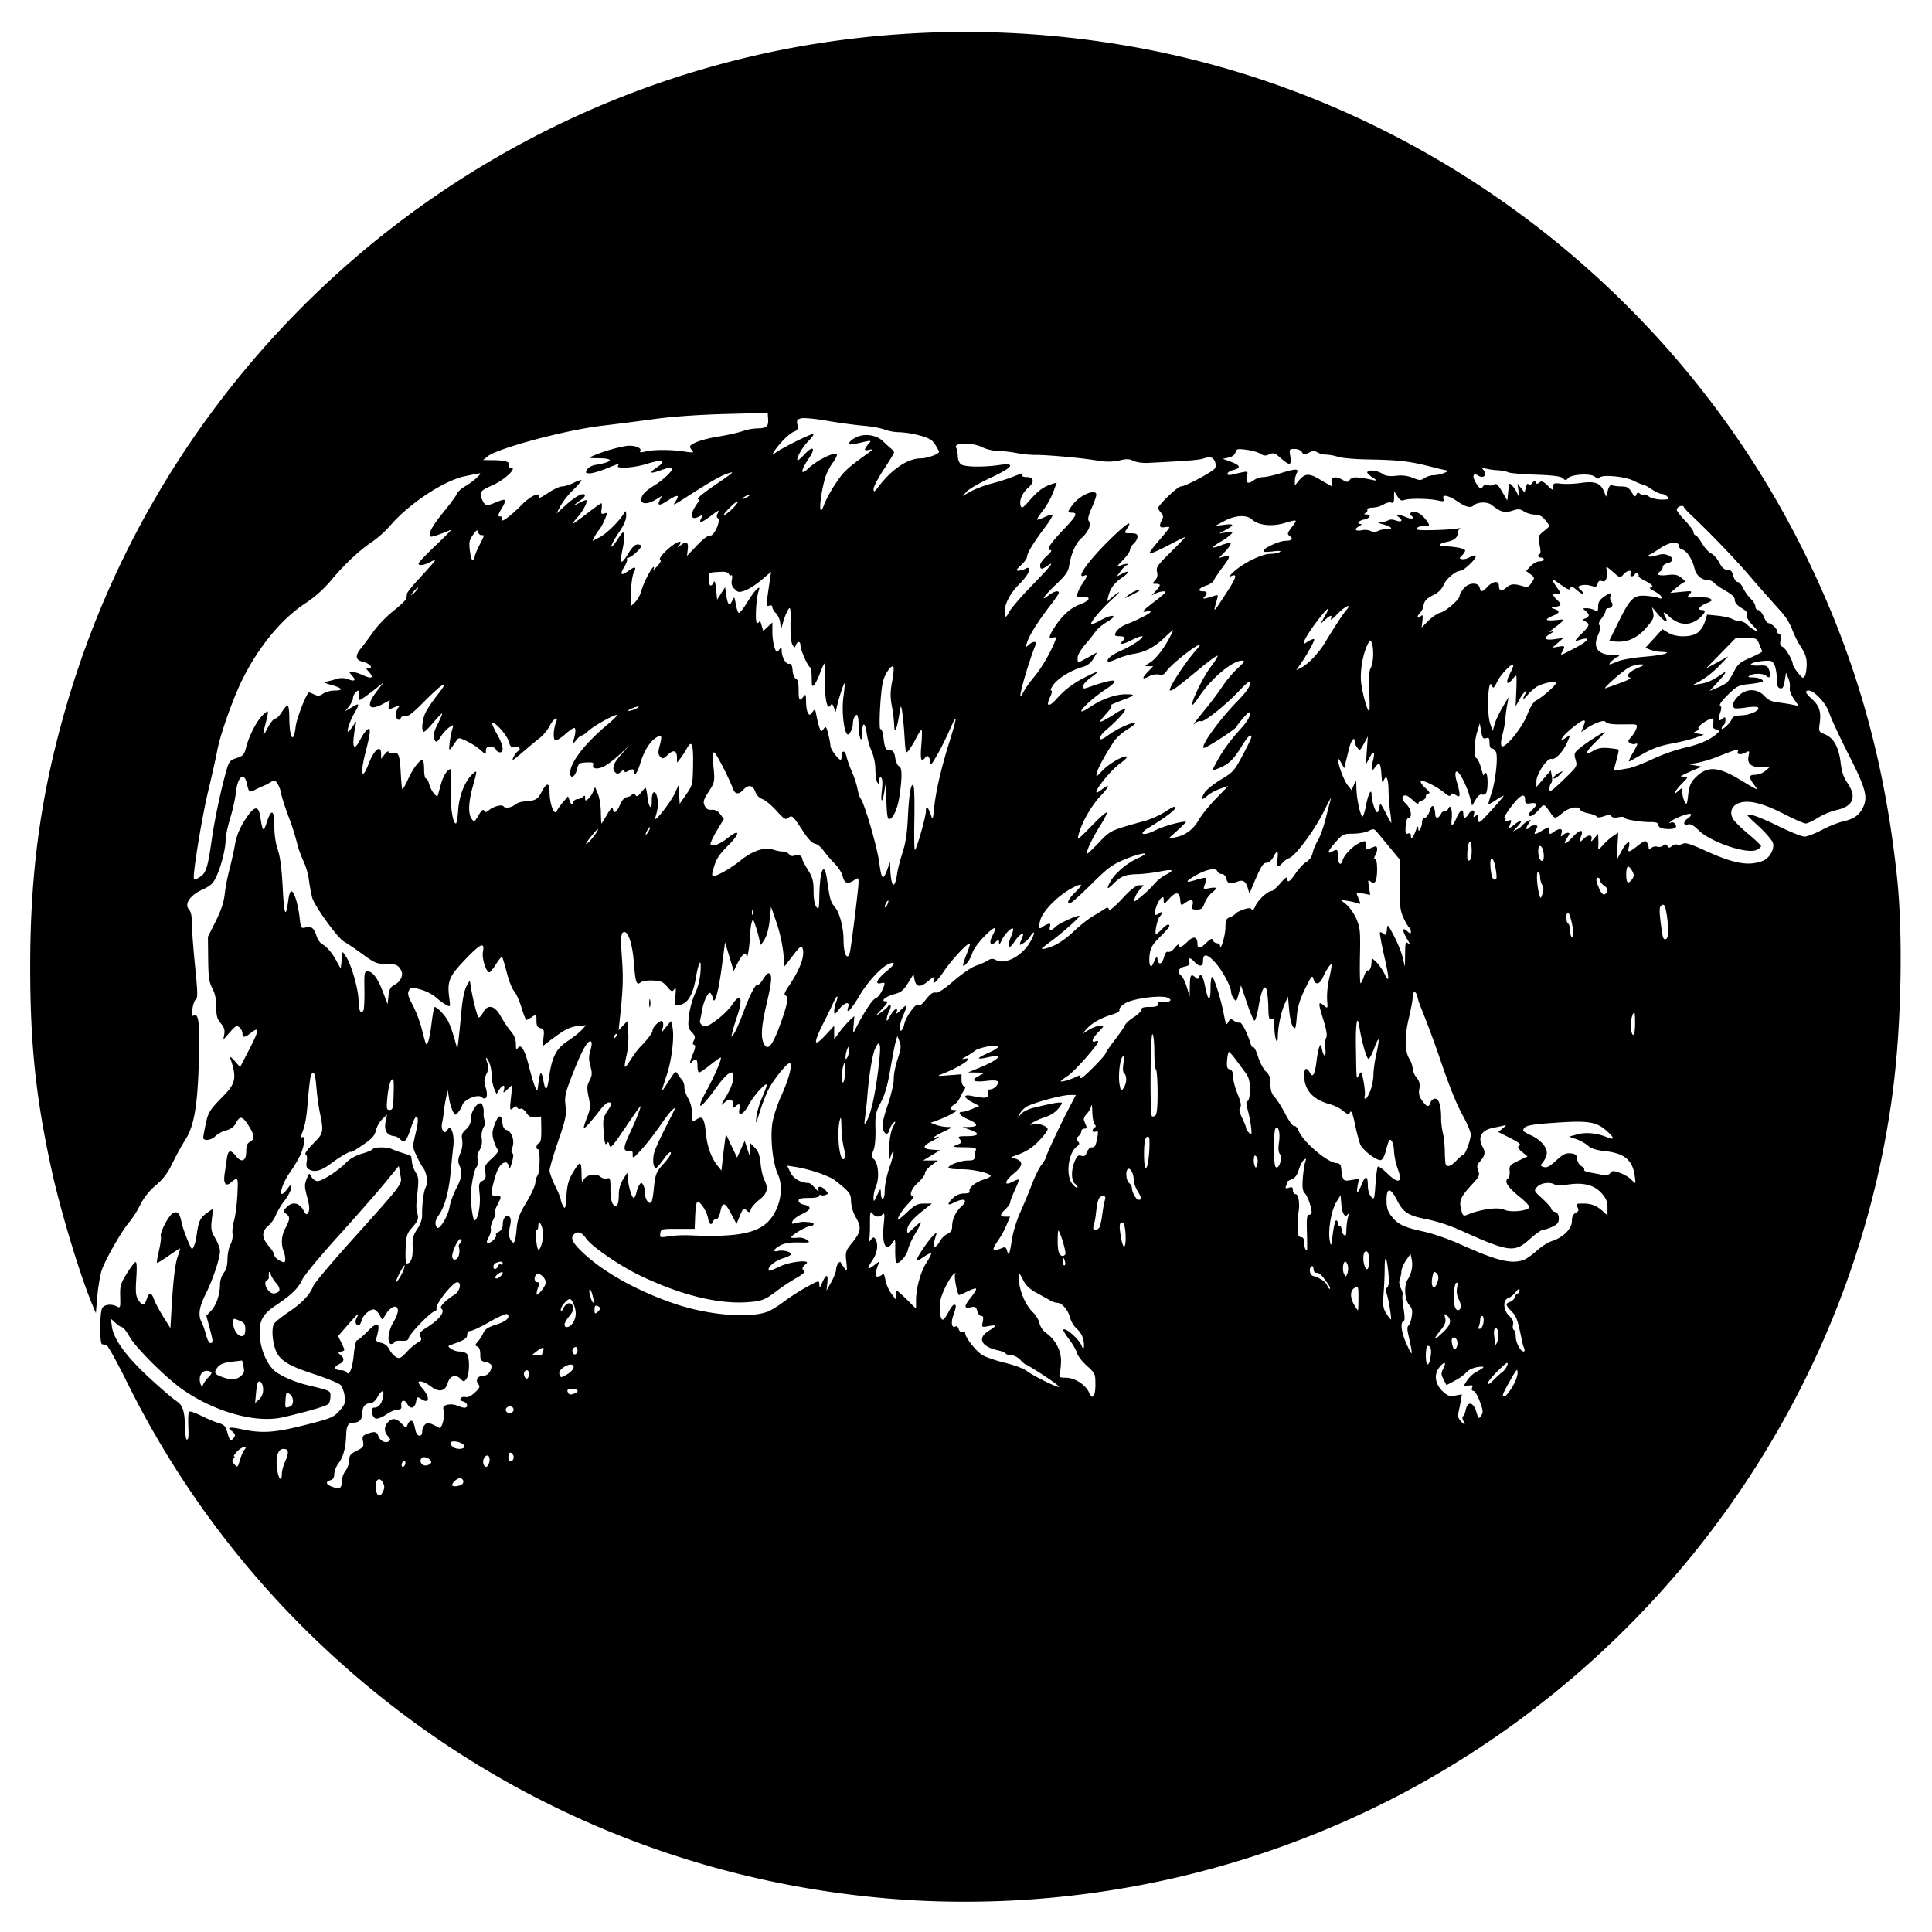 <svg xmlns="http://www.w3.org/2000/svg" width="64" height="64"><path d="M30.517 62.964c-7.392-.363-14.319-3.285-19.704-8.31a30.687 30.687 0 0 1-6.618-8.891c-.33-.666-.634-1.213-.676-1.216a2.498 2.498 0 0 1-.138-.016c-.083-.012-.081-1.037.002-1.192.07-.13.306-.158.494-.057.108.057.115.035.105-.332-.01-.356.012-.43.215-.758.124-.2.255-.374.29-.385.043-.015.053.163.028.537-.03.46-.017.588.068.718.134.205.198.199.277-.029.084-.24.153-.235.244.016.04.11.178.369.307.574l.234.372.038-.651c.06-1.01.12-1.5.215-1.753.048-.128.074-.232.06-.232-.016 0-.188.111-.383.248-.195.136-.364.238-.376.226-.012-.012.018-.196.068-.41.05-.212.076-.422.06-.467-.044-.113.261-.696.404-.772.147-.079.225.006.282.306.034.182.257.767.33.867.047.064.133-.164.174-.46.06-.443.115-.559.343-.72l.2-.143-.042.36c-.038.316-.024.392.114.627.086.147.156.336.156.42 0 .237-.24.959-.472 1.42-.22.436-.26.708-.138.936.04.074.105.26.144.415.04.153.104.279.145.279.1 0 .096-.06-.027-.514l-.105-.39.159-.168c.173-.184.293-.54.295-.882.001-.12.057-.287.123-.372.082-.104.122-.253.123-.453 0-.163.046-.383.1-.488a.647.647 0 0 0 .069-.35c-.017-.086.006-.285.05-.441.044-.156.094-.541.11-.856.03-.591.021-.607-.215-.405-.173.149-.256.034-.208-.287l.076-.52c.039-.274.122-.292.302-.066.187.234.338.162.338-.162 0-.184.032-.264.124-.314.167-.09.156-.215-.047-.536-.2-.318-.288-.336-.417-.086-.066.127-.168.203-.333.247a.858.858 0 0 0-.35.189c-.124.137-.405.17-.402.047.002-.043.04-.248.084-.456.084-.39.122-.45.604-.945.39-.4.425-.598.212-1.22-.03-.084.016-.058.14.081l.183.206.32-.624c.32-.62.325-.738.023-.5-.197.154-.265.156-.265.007a.302.302 0 0 0-.101-.2c-.089-.073-.13-.053-.319.163l-.217.247.033-.184c.025-.137-.005-.23-.116-.362-.12-.143-.149-.247-.149-.543 0-.25-.04-.444-.13-.615-.109-.209-.131-.369-.138-.979l-.008-.729.256-.51c.177-.354.27-.632.3-.9.023-.214.095-.584.158-.823.063-.238.146-.612.184-.83.048-.273.146-.518.319-.79.305-.483.455-.522.516-.132.08.512.105.537.212.206.155-.48.254-.439.254.105 0 .288.044.587.116.797.08.232.13.626.163 1.266.047.918.102 1.03.187.383.023-.179.067-.29.108-.276.093.031.214.43.264.872.04.355.043.36.212.323.19-.042.266.023.357.305.032.1.111.211.176.248.166.095.322.276.48.563l.137.248.032-.28.032-.278.115.169c.176.259.412 1.094.412 1.455 0 .316.073.463.16.322.024-.04.04-.347.034-.683-.01-.57-.002-.612.11-.612.165 0 .333.23.51.695l.148.39.03-.277c.025-.215.066-.295.182-.353.213-.105.321-.327.238-.485-.097-.186-.17-.216-.52-.217-.285-.001-.365-.035-.775-.334a8.407 8.407 0 0 0-.593-.402c-.209-.11-.992-1.191-1.063-1.469a5.921 5.921 0 0 1-.107-.587 2.327 2.327 0 0 0-.182-.62 3.368 3.368 0 0 1-.218-.621 8.314 8.314 0 0 0-.28-.868c-.11-.29-.219-.627-.24-.75a.983.983 0 0 0-.129-.34c-.074-.1-.107-.107-.2-.042a1.63 1.63 0 0 1-.268.14c-.085.033-.203.09-.263.123-.174.1-.217.075-.26-.153-.086-.462-.315-.32-.376.234-.023.211-.11.602-.192.868-.082.267-.15.589-.15.716 0 .295-.154.894-.317 1.232-.1.21-.191.292-.458.414-.407.186-.6.475-.439.654.066.073.098.227.097.475 0 .202.047.837.106 1.41.085.84.09 1.053.027 1.092-.044.027-.095.17-.115.316-.025.186-.015.254.033.224.172-.107.215.23.181 1.446-.042 1.542-.155 2.206-.453 2.671-.12.188-.312.537-.425.775-.152.32-.298.513-.55.729a2.077 2.077 0 0 0-.518.65 3.07 3.07 0 0 1-.345.55c-.274.312-.852 1.332-.946 1.669a5.74 5.74 0 0 0-.131.837l-.045.528-.092-.218c-.418-.986-1.067-3.12-1.372-4.512C1.188 36.377 1 34.598 1 32.024c0-3.143.348-5.683 1.17-8.546C5.422 12.16 14.868 3.628 26.455 1.544a31.596 31.596 0 0 1 10.81-.04c9.572 1.621 17.968 7.824 22.367 16.525C61.392 21.51 62.41 25 62.84 29.046c.204 1.91.146 4.917-.136 7.09-1.288 9.926-7.504 18.746-16.492 23.403a31.106 31.106 0 0 1-15.695 3.425zM12.692 49.4c.05-.108.048-.184-.005-.283-.137-.255-.305-.044-.224.28.048.19.143.192.23.003zm-1.372-.31c0-.114.056-.28.124-.366a.66.66 0 0 0 .124-.348c0-.16.04-.211.247-.317.223-.113.243-.143.21-.31-.032-.158-.014-.193.129-.247.244-.093.331-.079.376.06.05.16.228.256.342.186.073-.045.07-.073-.02-.171-.133-.148-.134-.314-.003-.46.141-.155.283-.142.458.045.145.153.15.154.195.03.026-.069.077-.126.113-.126.069 0 .09.044.151.326.047.211.221.23.221.023a.33.33 0 0 1 .095-.226c.093-.078.125-.07.47.11.08.041.19-.355.15-.537-.037-.166-.023-.192.123-.229a.564.564 0 0 1 .317.029c.085.038.194.07.244.07.139 0 .106-.167-.04-.206-.079-.02-.113-.062-.086-.105.024-.04.096-.058.16-.042.074.02.19-.036.31-.15.16-.148.18-.197.118-.272-.11-.132-.03-.28.151-.28.154 0 .283-.15.283-.329 0-.05-.082-.106-.186-.126-.165-.033-.186-.063-.186-.258 0-.143-.034-.234-.096-.258-.085-.032-.082-.053.019-.168.063-.073.145-.203.182-.289.049-.116.157-.186.418-.268.34-.107.483-.242.37-.348-.03-.028-.292.086-.58.253-.289.166-.575.303-.636.303-.07 0-.111.046-.111.127 0 .12-.085.174-.527.333-.123.044-.123.046-.004.134a.557.557 0 0 0 .282.088c.09 0 .196.034.236.075.102.101.095.68-.01.825-.082.11-.091.111-.194.008-.166-.165-.358-.105-.426.132-.081.283-.287.325-.563.115-.196-.15-.407-.214-.407-.125 0 .02.07.12.155.222.236.28.196.493-.06.325-.134-.087-.142-.083-.178.096-.044.218-.19.248-.291.06-.086-.16-.222-.122-.196.056.015.103-.012.134-.12.134-.077 0-.245.072-.372.16-.127.089-.282.151-.345.14-.134-.026-.2-.361-.07-.363.154-.002.246-.105.297-.334.063-.276-.034-.277-.187-.002-.062.113-.154.185-.242.19-.167.008-.25.118-.25.336-.002.195-.107.307-.29.307-.178 0-.237.096-.246.403-.01.411-.097.734-.25.937a.737.737 0 0 0-.146.362c0 .118-.038.18-.124.203-.164.043-.157.133.015.202.278.112.357.08.357-.145zm3.934.11c.121-.047.128-.186.01-.231-.08-.031-.284.131-.284.226 0 .052.143.054.274.004zm-5.917-.382c0-.093.052-.282.114-.418.129-.285.111-.404-.06-.404-.182 0-.264.249-.214.647.044.356.157.48.16.175zm-1.24-.792c.136-.165-.09-.107-.25.064-.08.085-.122.155-.092.155s.021.033-.02.073c-.056.057-.049.1.032.19.1.11.107.105.18-.138.04-.14.108-.294.15-.344zm5.332.428c0-.05-.028-.075-.062-.054-.034.02-.062.08-.062.131 0 .051.028.076.062.055.034-.021.062-.08.062-.132zm2.79-.097c.002-.163-.11-.192-.186-.048-.085.158.042.378.134.233a.415.415 0 0 0 .052-.185zm-1.938.093c.034-.104-.227-.235-.309-.153-.102.102-.001.269.15.247.074-.011.146-.053.159-.094zm2.725-.232c-.02-.054-.066-.097-.102-.097-.07 0-.087.203-.021.27.068.067.164-.067.123-.173zm-1.625-.28c.045-.073-.162-.19-.335-.19-.145 0-.164.064-.054.174.089.089.338.099.389.016zm-7.596-.392c0-.035-.05-.099-.109-.142-.175-.129-.072-.144.357-.053.639.135 1.07.107 2-.127.97-.244 1.027-.269 1.255-.54.144-.171.162-.236.128-.45-.022-.138-.082-.297-.133-.353-.051-.057-.458-.223-.903-.369-.907-.297-1.17-.48-1.285-.897-.077-.276-.09-.588-.03-.742.02-.056.242-.239.492-.407.456-.309.711-.578.822-.869.033-.086.572-.729 1.198-1.427 1.846-2.06 1.741-1.92 1.684-2.257l-.05-.288-.473.577c-.26.317-.954 1.106-1.541 1.755-.588.648-1.121 1.294-1.186 1.435-.13.284-.364.511-.88.854-.45.298-.569.543-.52 1.067.043.462.271.95.53 1.134.234.168.643.34 1.032.434.786.191.775.186.774.366a.581.581 0 0 1-.052.248c-.045.072-.692.265-1.527.455-.875.2-2.203-.161-3.276-.89-.537-.363-1.584-1.396-1.795-1.77-.101-.179-.214-.325-.251-.325-.038 0-.136-.063-.22-.14l-.152-.14.032.254c.053.417.47.992 1.224 1.688.377.348.78.695.896.771.233.153.29.324.306.932.005.196.03.356.055.356.059 0 .065-.067.049-.508-.007-.195.003-.38.022-.41.019-.031.193.023.387.121s.457.21.585.248c.202.06.243.105.309.341.061.22.093.258.16.202.047-.04.086-.1.086-.134zm40.69-.476c-.035-.066-.04-.135-.01-.154.03-.018.072-.118.092-.22.058-.29.25-.252.346.067.072.24.082.248.161.134.074-.105.068-.169-.044-.472-.071-.193-.167-.351-.212-.351-.05 0-.067-.04-.043-.103.032-.083.008-.096-.127-.07l-.166.032.12-.193a.966.966 0 0 1 .315-.297c.297-.155.306-.197.032-.155-.14.021-.294.094-.354.167a1.58 1.58 0 0 1-.387.279l-.281.15-.097-.187c-.086-.166-.086-.208-.005-.37.113-.227.03-.24-.142-.022-.182.231-.13.56.124.79.164.148.229.17.412.135l.217-.04-.034.205a5.78 5.78 0 0 1-.076.379c-.031.124-.012.207.067.294.14.155.175.156.093.002zM17 46.749a.108.108 0 0 0-.017-.126c-.084-.084-.264.001-.224.106.04.104.182.116.24.02zm-7.39-.156c.125-.048.128-.295.004-.398-.118-.097-.139-.076-.154.157-.02.303-.019.306.15.241zm-.894-.557c0-.194-.09-.328-.168-.25-.02.02-.05.183-.067.363l-.03.327.132-.118a.426.426 0 0 0 .133-.322zm27.57-.19c0-.331-.01-.356-.284-.603-.156-.141-.302-.331-.325-.422-.023-.091-.141-.296-.263-.455-.122-.16-.208-.304-.191-.32.08-.08.536.33.615.551.06.17.098.002.048-.218a.716.716 0 0 0-.212-.358.814.814 0 0 1-.226-.37c-.07-.262-.27-.493-.43-.494a.58.58 0 0 1-.227-.078 20.445 20.445 0 0 0-.449-.248c-.225-.12-.354-.243-.444-.418-.07-.137-.136-.248-.148-.248-.012 0-.009.133.007.295.037.367.235.801.464 1.017.096.091.192.252.213.359a.578.578 0 0 0 .22.322c.314.223.508.598.493.953a2.48 2.48 0 0 1-.045.419c-.028.09.007.109.205.109.292 0 .656.231.77.492.117.263.21.137.21-.285zm13.8.118c.102-.162.185-.378.185-.48 0-.166-.028-.138-.246.248-.26.461-.284.527-.186.527.034 0 .145-.133.247-.295zm-31.048.195c.162-.062.112-.148-.086-.148-.138 0-.175.023-.148.093.039.101.085.112.234.055zm-12.14-.528c.131-.141.138-.167.05-.201-.24-.092-.407.15-.298.433.033.087.048.091.07.02a.956.956 0 0 1 .178-.252zm27.698-.055c-.313-.204-.588-.372-.61-.372-.024 0-.107-.07-.186-.155-.079-.085-.213-.155-.298-.155-.085 0-.17-.026-.19-.057-.02-.032-.125-.077-.236-.1-.574-.124-.716-.407-.325-.65.277-.17.274-.21-.008-.157-.226.043-.226.042-.188-.148.029-.143.015-.19-.052-.19-.05 0-.109-.073-.131-.162-.035-.138-.065-.156-.218-.125-.23.046-.226-.033.018-.337.108-.135.18-.26.161-.28-.02-.02-.152.024-.295.097-.143.073-.267.124-.275.113-.065-.084-.163-.615-.125-.676.03-.049.021-.06-.024-.032-.123.076-.394.588-.455.86-.064.282-.02.666.074.666.032 0 .115-.112.185-.248.07-.137.154-.249.187-.249.081 0 .077.064-.026.355-.087.247-.047.441.075.366.036-.022.083.018.106.09.025.077.076.115.128.095.049-.018.088.004.088.049 0 .135.362.592.568.717.106.065.44.179.744.254.302.074.62.19.706.258.196.154.96.537 1.081.542.05.002-.166-.164-.479-.369zm15.17-.124a.54.54 0 0 0 .169-.242c.034-.117-.033-.075-.305.191-.192.187-.349.38-.349.427 0 .051.073.011.18-.098.098-.102.235-.226.304-.278zm-41.794.136c.115-.092.131-.148.094-.316l-.045-.204-.35.042c-.252.03-.38.08-.458.177-.14.176-.115.234.142.327.303.11.459.103.617-.026zm9.552-.077c0-.125-.09-.163-.152-.064-.05.08.03.26.096.218.03-.018.056-.088.056-.154zM19 45.309c.028-.143-.183-.137-.364.01-.095.076-.128.15-.1.222.04.102.053.102.243-.009.11-.064.21-.165.221-.223zm-7.279-.448c.024-.255.072-.463.106-.463s.186-.127.337-.282c.37-.38.459-.313.299.227-.021.073.022.111.155.138a.4.4 0 0 1 .282.223.692.692 0 0 0 .223.254c.11.059.159.034.356-.177a1.91 1.91 0 0 1 .37-.316c.115-.06.128-.094.075-.193-.057-.106-.021-.149.282-.343.362-.232.55-.494.413-.578-.08-.05.129-.271.438-.463.18-.11.245-.413.09-.413s-.756.77-.688.88c.018.028-.018.07-.08.092-.153.055-.812.742-.84.875-.016.081-.077.104-.252.093-.127-.007-.23.014-.23.047s-.042.06-.093.06c-.15 0-.113-.427.063-.713.084-.137.153-.311.154-.388 0-.25-.27-.137-.443.186-.069.13-.07.13-.153-.028-.045-.087-.124-.174-.174-.194-.124-.047-.386.17-.434.36-.021.087-.065.157-.096.157-.103 0-.134-.119-.065-.247.109-.204.038-.147-.299.24l-.317.365.117.24c.116.237.116.24-.01.271-.116.03-.118.04-.026.116.145.12.125.224-.057.308-.185.084-.148.195.065.195.081 0 .168.033.192.072.087.14.197-.135.24-.601zm35.667.097c.042-.249.01-.374-.096-.374-.032 0-.059.14-.059.31 0 .37.097.41.155.064zm-29.431-.09c0-.014.017-.07.038-.124.05-.131-.036-.121-.224.026l-.155.121.17.002c.094 0 .17-.01.17-.025zm1.169-.183c-.015-.067-.05-.08-.108-.044-.052.033-.07.098-.045.164.052.135.185.03.153-.12zm27.61-.085a28.968 28.968 0 0 0-.095-.44c-.028-.127-.02-.225.017-.249.035-.022.083-.153.106-.29.034-.203.017-.28-.086-.398-.15-.173-.175-.65-.043-.843a.92.92 0 0 0 .13-.663l-.04-.183-.15.22c-.081.12-.15.283-.152.361a.937.937 0 0 1-.055.267c-.03.077-.016.19.038.297.049.094.074.195.056.223-.017.028-.002.23.033.447.044.277.044.402-.002.417-.112.037-.073.364.086.723.083.189.163.343.177.343.015 0 .005-.105-.02-.232zm3.753.062a1.345 1.345 0 0 1-.063-.202c-.149-.738-.187-.85-.35-1.015-.207-.21-.217-.266-.055-.318a.275.275 0 0 0 .16-.159c.02-.066.064-.12.096-.12s.058-.046.058-.102c0-.075-.034-.06-.126.058a.666.666 0 0 1-.248.199c-.186.059-.165.403.036.592.11.104.148.19.124.286-.02.075-.007.155.027.176.035.02.063.121.063.223 0 .195.157.49.261.49.035 0 .042-.048.017-.108zm-2.212-.21c-.011-.081-.062-.147-.113-.147-.09 0-.1.123-.026.336.047.14.164-.018.14-.19zm1.349-.338c-.055-.219-.163-.123-.132.117.014.109.03.24.035.291.005.051.037.015.072-.08a.663.663 0 0 0 .025-.328zm-1.812.01c.245-.232.284-.407.122-.54-.093-.077-.099-.069-.062.078.03.125-.003.216-.145.396a1.99 1.99 0 0 0-.186.255c0 .052.056.012.27-.19zm-39.688-.089c0-.173-.032-.22-.202-.29-.199-.084-.201-.083-.201.084 0 .217.167.458.3.432.071-.014.103-.083.103-.226zm41.019-.247c.01-.11-.01-.196-.047-.196-.036 0-.066.053-.066.119a.754.754 0 0 1-.04.225c-.03.075-.016.098.046.078.048-.016.096-.117.107-.226zm-30.168.038a.63.63 0 0 0 .096-.307c0-.193-.118-.486-.196-.486-.094 0-.3.246-.299.357 0 .08.022.068.08-.046.1-.199.268-.233.322-.065.028.09-.008.187-.12.319-.087.104-.159.229-.159.278 0 .135.168.105.276-.05zm27.054-.544c-.038-.222-.09-.436-.116-.476-.026-.04-.01-.11.035-.156.063-.062.072-.188.04-.503-.056-.54-.121-.607-.121-.126 0 .206-.016.58-.036.833-.03.398-.017.486.097.667.072.115.14.199.15.186.011-.012-.011-.204-.05-.425zm-20.63.18c.118-.042.37-.194.557-.337.188-.142.53-.363.76-.489.413-.226.419-.227.424-.086.004.125.015.119.091-.055.132-.3.206-.302.174-.004l-.028.263.155-.279c.086-.153.157-.335.16-.403.004-.16.124-.336.163-.241.016.037.07.121.121.186.085.106.09.086.057-.224-.033-.322-.023-.356.186-.615.305-.378.324-.504.132-.849a1.22 1.22 0 0 1-.162-.532c0-.251-.04-.306-.509-.68-.206-.164-.843-.384-1.339-.462l-.267-.042.108.226c.1.207.343.347.61.348.032 0 .125.078.206.171.09.106.134.13.113.062-.046-.145.1-.14.234.008.097.107.097.12.004.155-.056.022-.127.024-.158.004-.03-.019-.056-.005-.056.031 0 .039-.143.066-.341.066-.265 0-.342.021-.342.095 0 .055.077.11.187.131.257.052.232.168-.066.303-.139.062-.28.165-.314.228-.054.103-.042.11.113.074.095-.022.187-.04.205-.04.272.005.372.026.372.077 0 .034-.05.062-.112.062-.112 0-.633.307-.633.374 0 .02.091.025.202.013a.5.5 0 0 1 .326.072c.114.087.094.094-.28.085-.275-.006-.467.025-.604.098-.222.117-.273.234-.079.183.155-.04.435.027.435.104 0 .033-.11.092-.246.133-.25.074-.498.258-.498.367 0 .082.006.08.382-.094.359-.168 1.054-.23.852-.077-.128.098-.146.175-.056.23.045.028-.054.117-.258.232a6.48 6.48 0 0 0-.618.406c-.432.33-.526.366-1.039.399-.96.062-2.2-.249-3.517-.882-.694-.334-1.627-.977-1.8-1.241-.119-.18-.264-.238-.374-.147-.155.129-.088.281.272.624.7.665 1.864 1.306 3.119 1.72 1.073.352 2.367.46 2.975.248zm-5.521-.12c0-.026-.042-.063-.093-.083-.068-.026-.093.008-.093.125 0 .136.014.149.093.084.05-.043.093-.1.093-.125zM45 43c0-.386-.006-.402-.124-.339-.154.083-.161.321-.017.564.058.1.114.18.124.18.01 0 .017-.182.017-.405zm3.387.318c.019-.048-.01-.172-.063-.275a.59.59 0 0 1-.057-.387c.029-.143.02-.188-.032-.156-.074.046-.1.636-.034.807.047.122.142.128.186.011zm-18.042-.207c-.008-.4.143-.965.34-1.274.104-.163.177-.31.162-.324-.015-.015-.13.043-.256.129-.276.187-.286.14-.048-.225s.523-.684.475-.533c-.095.3-.107.413-.044.413.037 0 .108-.079.157-.174a.63.63 0 0 1 .25-.247c.121-.055.16-.119.16-.263 0-.223.12-.478.303-.644.248-.224.095-.304-.244-.128-.225.116-.237.04-.027-.159a.534.534 0 0 1 .366-.147c.136 0 .199-.026.18-.074-.042-.11.198-.307.48-.391.136-.04.234-.097.217-.125-.062-.1-.632-.22-1.012-.213-.213.004-.387-.019-.387-.05 0-.09.404-.239.649-.239.174 0 .219-.024.219-.118 0-.066.017-.164.038-.218.032-.083-.027-.098-.388-.102-.344-.003-.396-.015-.273-.065.208-.082.218-.1.128-.208-.069-.083-.039-.095.236-.095.404 0 .455-.088.12-.207l-.264-.093.232-.005c.312-.007.294-.107-.046-.253-.274-.118-.371-.248-.184-.248.052 0 .199-.044.325-.098l.231-.098-.233-.12c-.127-.067-.232-.152-.232-.189 0-.045.077-.051.232-.02.44.091.545.075.524-.08-.013-.091.013-.14.073-.14.124 0 .298-.18.25-.259-.025-.039-.168-.047-.372-.022-.43.054-.542-.013-.267-.16l.211-.112-.279-.004-.28-.004.358-.147c.695-.285.853-.479.289-.352-.39.088-.377.031.036-.152.21-.093.336-.181.304-.214-.07-.068-.64.046-.769.154a2.281 2.281 0 0 1-.28.183c-.151.085-.159.099-.042.074.346-.071-.16.274-.73.497-.214.084-.208.085.2.052l.418-.033v.182c0 .1.035.196.077.211.062.023.062.052 0 .145a1.953 1.953 0 0 0-.137.254.565.565 0 0 1-.186.217c-.166.103-.16.172.013.175.113.003.092.029-.108.136a4.146 4.146 0 0 1-.466.209l-.217.077.175.067c.096.037.263.07.372.072.195.005.194.006-.1.147-.308.148-.476.273-.262.196.17-.062.081.015-.16.138-.301.153-.295.247.018.27l.267.02-.279.17-.279.17h.49l-.214.158c-.118.087-.214.205-.214.262 0 .058-.104.2-.232.315-.225.203-.311.444-.158.444.04 0-.026.105-.148.232-.21.22-.361.45-.361.548 0 .024.138-.086.307-.244.263-.247.345-.288.564-.288h.256l-.31.245c-.356.282-.507.475-.507.65 0 .106.027.096.205-.076.112-.11.223-.199.246-.199.023 0-.055.16-.174.357-.118.196-.231.445-.252.552-.037.197-.312.5-.387.425-.022-.022-.038-.211-.035-.42.005-.355 0-.372-.085-.244-.226.34-.363.062-.295-.594.035-.34.029-.402-.036-.34-.112.11-.244.097-.34-.03-.07-.093-.082-.04-.08.368.002.263-.015.514-.037.559-.023.044.003.025.058-.043.086-.106.109-.11.16-.031.105.167.063.463-.101.703-.194.285-.168.34.07.152.164-.13.173-.13.126-.017-.105.252-.114.402-.024.402.048 0 .117-.03.154-.066.046-.046.077.004.104.172.02.131.108.334.194.45l.157.212v-.167c0-.162.003-.164.128-.058.071.06.218.199.326.31.108.11.201.201.206.201.006 0 .008-.104.005-.232zm-10.726-.236c-.04-.135-.082-.2-.094-.147-.024.107.093.464.138.42.015-.016-.005-.139-.044-.273zm-1.538-.383c0-.143-.182-.325-.285-.285-.116.044-.112.268.004.268.073 0 .08.033.031.16a.858.858 0 0 0-.058.232c.003.111.308-.26.308-.375zm-8.829.26c.02-.055-.02-.157-.091-.233a1.122 1.122 0 0 1-.19-.292c-.043-.108-.063-.122-.066-.046-.002.06-.002.126.001.148.003.021-.029.06-.071.087-.136.084.05.431.23.431.083 0 .167-.043.187-.096zm34.735-.228c-.204-.29-.275-.359-.374-.359-.06 0-.101-.05-.101-.128 0-.07-.028-.11-.062-.089-.102.063-.07.28.046.318.253.08.408.186.468.317.035.078.077.128.093.111.017-.016-.015-.093-.07-.17zm3.649-.115c.026-.106.008-.186-.054-.238-.08-.065-.1-.044-.134.14-.07.373.099.46.188.098zm-34.271-.33c.033-.09.048-.162.033-.162-.035 0-.28.472-.28.539 0 .074.179-.2.247-.378zm3.215.198c.119-.119.086-.182-.05-.098-.125.079-.166.172-.074.172.027 0 .083-.033.124-.074zm28.068-.354c-.019-.072-.056-.13-.082-.13-.079 0-.109.29-.042.41.058.103.065.101.11-.02a.51.51 0 0 0 .014-.26zm-28.156.021c.02-.053.066-.08.1-.058.034.02.062.009.062-.027 0-.075-.068-.084-.212-.028-.054.02-.098.076-.098.124 0 .117.102.11.148-.011zm28.858-.198c-.006-.216-.033-.294-.102-.294-.094 0-.117.293-.039.497.073.19.15.081.141-.203zm-10.07.047c-.018-.068-.043-.124-.056-.124-.013 0-.024.056-.024.124s.025.124.056.124.042-.056.024-.124zM9.402 41.47a.93.93 0 0 1 .057-.795c.152-.297.155-.367.017-.468-.102-.074-.102-.086.01-.208.179-.199.416-.168.552.07.104.183.12.19.178.086.046-.083.035-.221-.04-.5-.092-.338-.094-.413-.018-.598.085-.209.087-.21.161-.072.041.077.132.14.202.14.154 0 .7-.354.952-.619.112-.116.314-.23.511-.287.18-.052.342-.12.362-.153.046-.074.493-.075.634-.002.06.031.226.091.371.134.145.043.267.095.271.115.004.02.016.111.027.203a.918.918 0 0 0 .125.327c.086.131.098.24.063.578-.058.556-.058.573-.006.796.037.163.013.228-.163.429-.192.218-.21.274-.23.722-.013.292.002.486.039.486.135 0 .204-.191.193-.536-.009-.301.018-.405.153-.604.094-.139.161-.322.16-.434-.008-.37.05-.822.12-.952.077-.146.032-.494-.084-.637a2.834 2.834 0 0 1-.216-.393c-.142-.3-.142-.3-.033-.764.075-.316.09-.485.046-.528-.043-.043-.106.067-.199.345-.153.46-.213.524-.362.389a.41.41 0 0 0-.167-.1c-.28-.023-.378-.189-.308-.517l.043-.2-.157.146a.865.865 0 0 0-.212.372c-.043.182-.127.276-.438.489-.212.145-.386.249-.386.231 0-.054-.368.156-.65.37-.319.244-.546.312-.723.217-.105-.056-.123-.11-.096-.277.021-.13.007-.217-.04-.233-.04-.014.07-.17.251-.352.355-.357.358-.375.212-1.087a8.397 8.397 0 0 1-.103-.791c-.039-.47-.098-.59-.182-.372-.024.06-.067.415-.097.79-.05.632-.094.863-.22 1.174-.033.083-.026.105.025.074.117-.073.085.27-.054.577-.069.15-.22.406-.336.568-.332.463-.431 1.01-.103.57.12-.162.128-.164.13-.036 0 .074-.1.266-.222.427a2.317 2.317 0 0 0-.29.483.932.932 0 0 1-.241.338c-.23.192-.226.404.01.673.102.117.186.252.186.3 0 .05.077.13.17.18.15.079.174.079.192 0a.702.702 0 0 0-.047-.284zm41.083.262c.087-.034.278-.17.423-.302.145-.133.371-.276.502-.318.373-.121.661-.408.661-.658 0-.145.038-.229.125-.275.101-.054.112-.09.06-.188-.06-.112-.044-.122.19-.122.275 0 .447.069.664.267l.14.127v-.257c0-.196-.044-.306-.185-.468-.245-.278-.59-.373-1.1-.302-.212.03-.422.031-.465.003-.152-.096-.461-.055-.58.076-.114.126-.112.131.177.396.16.148.292.298.292.333 0 .036.056.083.124.104.085.027.124.094.124.214 0 .138-.044.196-.21.275-.117.055-.256.1-.31.1-.054 0-.253.14-.441.31-.504.457-.683.435-2.257-.274a5.652 5.652 0 0 0-1.163-.387c-.587-.109-.773-.225-.963-.6-.231-.456-.362-.467-.362-.031 0 .247.036.366.158.527.21.274.42.376 1.07.515.3.065.844.254 1.229.428 1.203.544 1.69.661 2.097.507zm-35.283-.157a.506.506 0 0 0 .004-.246c-.02-.05-.008-.108.024-.128.073-.045.08-.153.01-.153s-.26.41-.26.56c0 .176.176.15.222-.033zm20.09-.028c.033-.054-.158-.71-.228-.78-.016-.017-.029.144-.027.358.003.35.05.477.175.48.024 0 .06-.026.08-.058zm-1.773-.48c.038-.246.161-.65.275-.9.113-.25.285-.662.382-.918.097-.256.241-.552.321-.657.08-.106.145-.212.145-.237 0-.066.46-1.053.747-1.603l.25-.48h-.204c-.266 0-1.253.271-1.445.398a.725.725 0 0 0-.218.237l-.069.14.113-.137c.062-.075.238-.168.392-.206.5-.123.773-.179.892-.182.106-.002.103.015-.035.194-.1.13-.263.233-.48.303-.317.104-.633.308-.338.219.144-.043.457.071.457.167 0 .089-.36.494-.55.618a1.783 1.783 0 0 1-.473.239l-.187.071.171.06c.24.084.214.242-.077.476-.312.25-.348.435-.057.284.106-.055.202-.09.215-.077.012.013-.046.171-.13.352-.084.181-.153.364-.153.405 0 .042-.07.142-.155.222-.195.184-.196.248 0 .248h.153l-.1.233a2.923 2.923 0 0 1-.332.605c-.194.293-.154.333.194.19.07-.03.11-.001.137.098.053.204.082.137.16-.363zm-15.533-.282c-.043-.254-.153-.38-.153-.175 0 .07-.022.127-.048.127-.05 0-.031.455.025.62.062.183.217-.324.176-.572zm25.308.045c-.014-.471 0-.589.069-.589.048 0 .087-.035.086-.077 0-.168-.133-.544-.224-.635-.073-.073-.09-.189-.069-.483.015-.212.05-.456.078-.542.044-.133.038-.144-.043-.078-.051.042-.127.19-.169.329-.05.17-.124.27-.227.309-.083.032-.152.07-.152.085a.684.684 0 0 1-.04.133c-.033.085-.015.097.093.063.107-.034.133-.017.133.086 0 .072.04.128.093.128.088 0 .14.294.098.558-.028.183-.039.715-.015.791a.122.122 0 0 0 .11.078c.054 0 .087.066.087.175 0 .148.04.259.096.259.007 0 .005-.265-.004-.59zm-6.01.032c-.01-.184-.047-.345-.083-.357-.12-.04-.138.086-.068.48.081.463.177.385.151-.123zm6.978-.435c.03 0 .056.042.056.093s.028.093.062.093.062.053.062.117.035.145.078.18c.06.05.078.012.08-.162.002-.125.025-.311.052-.414.03-.117.027-.156-.009-.105-.09.128-.19-.04-.212-.361l-.02-.278-.144.232c-.167.269-.283.953-.216 1.281.042.206.05.187.1-.226.03-.247.08-.45.11-.45zm-27.896.631c.056-.062.086-.13.066-.15-.02-.02.022-.068.093-.106.083-.044.13-.13.13-.24 0-.211.114-.344.22-.256.054.045.058.136.015.336-.04.187-.036.314.01.402.118.219.17.143.211-.309.035-.37.084-.506.327-.907.157-.26.29-.548.295-.64a.534.534 0 0 1 .077-.256c.078-.1.09-.862.012-.862-.084 0-.058-.17.032-.204.06-.023.081-.154.077-.457l-.007-.424-.192.018c-.15.014-.215-.017-.298-.144-.06-.091-.144-.149-.191-.13-.047.017-.096-.002-.11-.042-.018-.054-.055-.049-.137.019-.109.089-.112.074-.07-.34l.045-.432-.155.145c-.15.14-.153.14-.12.014.046-.173-.05-.168-.161.008l-.088.14-.08-.187a1.506 1.506 0 0 1-.084-.465 1.108 1.108 0 0 0-.094-.434c-.101-.178-.12-.14-.036.078.04.105.028.208-.04.348-.081.167-.085.24-.021.453.086.286.016.438-.142.307-.126-.105-.58.082-.634.262a.796.796 0 0 1-.139.245c-.093.106-.1.104-.175-.031a1.668 1.668 0 0 1-.124-.421l-.046-.28-.055.249c-.03.136-.064.345-.076.465-.01.12-.037.287-.057.372-.02.085-.01.197.026.248.055.08.076.078.154-.025.086-.112.093-.11.158.062.038.1.055.306.037.46-.018.153-.06.557-.092.899-.063.647-.196 1.125-.39 1.405-.125.178-.142.287-.064.41.074.116.374-.375.422-.69.022-.141.12-.41.217-.598.193-.371.215-.532.107-.769-.055-.122-.049-.207.03-.404a.85.85 0 0 0 .062-.444c-.032-.157-.009-.221.125-.345a.456.456 0 0 0 .164-.363c0-.27.272-.613.37-.466a.553.553 0 0 1 .052.281.586.586 0 0 0 .037.266c.026.043.008.14-.04.215a.602.602 0 0 0-.061.37.578.578 0 0 1-.073.387.401.401 0 0 0-.062.311c.023.093.006.196-.043.255-.078.094-.18.625-.183.954-.003.296.074.806.121.806.11 0 .21-.5.171-.864-.035-.337-.026-.38.091-.443.107-.057.124-.108.095-.29-.033-.2-.011-.243.225-.46.159-.146.236-.258.196-.286-.036-.024-.098-.16-.14-.3-.062-.216-.057-.3.033-.544.12-.326.225-.343.254-.042.013.135.059.214.135.234.172.045.276.346.198.57-.044.126-.044.192-.001.206.042.014.036.116-.017.298-.061.213-.085.245-.103.138-.013-.077-.056-.139-.097-.138-.156.005-.27.168-.371.53-.143.513-.137.585.05.585s.188.004.03.313c-.069.135-.1.245-.069.245s.006.1-.057.223c-.062.122-.099.259-.081.304.017.045-.014.168-.068.274-.08.155-.083.192-.014.192.047 0 .131-.052.188-.114zm6.46-.137c1.85.082 2.517-.106 2.867-.807.2-.404.23-.876.074-1.217-.166-.364-.255-1.173-.184-1.673.032-.223.162-.628.303-.936.253-.557.383-1.07.27-1.07-.092 0-.532.547-.697.867-.08.154-.21.489-.29.745-.13.416-.142.435-.114.177.017-.159.102-.448.188-.644.086-.195.157-.385.157-.421 0-.128-.447.363-.596.655-.163.32-.378.417-.309.14.042-.167-.017-.201-.137-.08-.058.057-.074.044-.074-.06 0-.202-.117-.23-.289-.069-.132.124-.122.091.067-.222.135-.225.222-.448.222-.574 0-.112-.012-.205-.026-.205-.123 0-.269.14-.543.518-.54.743-.694.783-.308.079.272-.495.527-1.093.466-1.093-.02 0-.177.112-.348.248-.172.137-.336.248-.366.248-.03 0-.054-.097-.054-.217 0-.227-.049-.267-.174-.143-.1.101-.093.039.03-.27.076-.19.085-.268.032-.286-.054-.018-.055-.057-.006-.15.054-.1.04-.152-.07-.27-.123-.13-.133-.186-.095-.542.024-.218.114-.548.2-.732.101-.215.167-.481.184-.74.031-.49-.06-.338-.168.281-.086.498-.274.798-.517.826l-.177.02.03-.314c.024-.25.016-.294-.042-.215-.064.087-.091.077-.232-.09-.135-.16-.209-.193-.473-.205-.176-.008-.353.02-.404.062-.138.114-.173.011-.226-.668-.046-.581-.177-.999-.314-.999-.115 0-.13.168-.079.878.047.654.033 1.057-.072 2.006l-.04.373.143-.155.144-.154.031.371c.018.205-.002.525-.044.713-.114.516-.097.548.114.214.107-.169.254-.366.326-.439.239-.24.41-.467.41-.544 0-.115.247-.356.32-.311.034.021.045.113.024.203l-.039.164.153-.186.152-.186.045.177c.077.305-.014 1.104-.183 1.607-.089.265-.161.502-.161.525 0 .024.101-.12.226-.318.2-.32.234-.348.29-.246.036.063.102.152.146.197a.407.407 0 0 1 .082.248c0 .092.056.258.124.37a.993.993 0 0 1 .124.48c0 .305.007.313.189.2.17-.106.227-.002.28.51.042.422.18.794.389 1.053l.122.152.04-.369c.023-.203.056-.475.075-.604l.033-.236.184.389.184.389.128-.278.127-.277.08.248.079.248.006-.215.007-.216.158.158c.122.122.167.245.195.526.02.202.074.443.12.535.147.29.107.456-.16.667-.134.107-.262.25-.284.32-.036.114-.05.117-.144.032-.095-.085-.114-.07-.217.18l-.112.272-.167-.318c-.214-.411-.297-.433-.366-.099-.032.154-.088.26-.13.251-.042-.009-.091.026-.111.078-.06.154-.13.106-.172-.117-.04-.215-.249-.534-.349-.534-.03 0-.063.202-.073.45l-.018.45h-.558c-.542 0-.559.004-.58.148-.02.144-.012.147.28.099a3.97 3.97 0 0 1 .672-.033zm-1.32-7.689c0-.12.014-.168.03-.108a.51.51 0 0 1 0 .217c-.016.06-.03.01-.03-.109zm14.913 7.428c.027-.043.069-.231.093-.419.025-.187.064-.404.087-.48.031-.103.017-.14-.054-.14-.14 0-.188.108-.235.527a2.779 2.779 0 0 1-.086.48c-.053.13.118.156.195.032zm12.878-.607c.255-.036.416-.028.548.027.2.084.696.042.806-.069.042-.041-.071-.17-.344-.392-.38-.308-.49-.497-.345-.587.034-.021.055-.127.047-.236-.014-.182.01-.21.289-.344l.304-.145-.18-.148c-.145-.119-.163-.16-.093-.205.066-.044-.01-.107-.306-.257l-.393-.198.15-.122c.131-.105.135-.117.027-.09-.068.016-.221.049-.34.072-.404.08-.53.315-.346.646.094.17.07.285-.1.475-.095.105-.105.161-.053.297.057.151.037.196-.207.46-.345.372-.423.526-.377.74.074.333.068.33.318.224.129-.053.397-.12.595-.148zm-30.331-1.189c.246-.42.293-.42.298-.007.003.296.015.337.068.227.082-.17.413-.23.559-.102.057.05.155.076.218.056.103-.033.114.003.113.356 0 .25.031.432.086.5.12.144.19.025.191-.328 0-.172.052-.353.14-.496l.14-.224.016.186c.024.275.137.65.196.65.028 0 .068-.076.089-.17a.916.916 0 0 1 .1-.263c.057-.083.071-.083.125 0 .034.05.062.18.062.287.001.205.145.39.216.275.021-.034.053-.21.071-.39.053-.533.079-.601.343-.887.138-.15.24-.31.225-.353-.016-.046-.116.046-.235.215-.115.162-.23.295-.257.295-.096 0-.124-.308-.049-.54.042-.13.205-.487.362-.794.362-.708.359-.7.227-.591-.06.05-.243.287-.407.527-.163.24-.434.589-.603.776-.273.301-.307.322-.301.186.005-.125-.02-.15-.133-.134-.187.026-.182-.114.021-.547.21-.446.402-.93.37-.93-.014 0-.244.323-.51.719-.415.614-.49.698-.52.574-.027-.119-.044-.128-.093-.052-.042.065-.07-.044-.095-.373-.032-.417-.021-.488.108-.686.169-.257.178-.306.055-.306-.05 0-.169.101-.264.225-.302.393-.53.648-.556.622-.014-.014.032-.17.103-.349.113-.288.12-.362.055-.675-.063-.302-.059-.38.03-.55.087-.17.091-.24.028-.476-.056-.21-.057-.333-.003-.51.04-.126.056-.256.037-.287-.081-.13-.288.208-.582.954-.289.734-.312.829-.277 1.155.034.316.007.449-.245 1.18-.156.454-.283.888-.283.964 0 .076.083.305.184.508.101.204.185.408.186.453a.612.612 0 0 0 .08.217c.068.12.08.08.108-.33.024-.36.07-.532.203-.757zm10.213.645c.01.318.129.253.129-.07 0-.177.07-.518.162-.782.089-.258.146-.485.127-.504-.019-.019-.063.06-.099.174-.054.175-.061.13-.045-.288.013-.327.058-.57.133-.713.09-.174.094-.201.017-.137a.523.523 0 0 0-.136.237c-.049.192-.168.166-.226-.049-.028-.106.026-.358.166-.771.115-.341.204-.725.2-.864-.005-.137.053-.433.127-.657.113-.339.124-.438.064-.587l-.072-.18-.054.186c-.03.102-.11.514-.178.916-.088.522-.178.836-.315 1.099-.174.334-.19.414-.178.882.008.32-.018.59-.07.715-.073.175-.071.21.015.279.145.116.191.615.08.88-.05.12-.09.296-.089.39.002.163.008.16.12-.075.108-.23.117-.236.122-.081zm8.626.19c0-.026-.056-.138-.124-.25a.865.865 0 0 1-.124-.36c0-.2-.111-.414-.189-.366-.092.058-.069.378.034.464.051.042.093.114.093.16 0 .148.142.398.227.398.046 0 .083-.02.083-.047zm7.839-1.052c.022-.023.164.079.314.226.174.17.308.255.369.232.084-.032.08-.078-.026-.39a2.3 2.3 0 0 1-.123-.577c-.001-.229-.087-.435-.154-.368-.02.02-.07.173-.112.339-.044.18-.113.308-.17.32-.142.027-.612-.336-.687-.531a5.492 5.492 0 0 1-.157-.602c-.094-.447-.143-.553-.19-.419-.02.055-.084.032-.212-.076-.101-.085-.3-.185-.444-.223-.56-.15-.85-.474-.85-.952 0-.25.083-.29.19-.09.097.18.164.062.219-.38.023-.188.064-.398.09-.466.043-.108.055-.098.093.077.061.284.147.252.108-.039-.018-.132-.005-.29.028-.349.044-.078.013-.262-.11-.658-.164-.526-.155-.577.07-.385.09.077.097.056.072-.21a2.807 2.807 0 0 1 .072-.725c.055-.235.088-.44.073-.455-.032-.031-.171.182-.294.449-.104.226-.25.241-.305.03-.036-.136-.068-.098-.279.338-.18.374-.246.596-.272.925-.031.388-.044.422-.124.324-.05-.06-.107-.308-.128-.552l-.039-.445-.107.236c-.12.267-.224.757-.23 1.09-.007.344-.11.053-.115-.325-.004-.24-.023-.294-.098-.265-.076.03-.094-.035-.1-.35a3.938 3.938 0 0 0-.047-.566c-.062-.286-.178-.077-.275.495-.045.27-.108.487-.139.48-.03-.005-.144-.27-.25-.589l-.196-.578-.076.278c-.071.258-.083.27-.164.158a.461.461 0 0 1-.087-.215c-.001-.187-.296-.728-.541-.994-.26-.281-.389-.291-.389-.03 0 .184-.126.197-.279.028-.141-.157-.215-.16-.175-.007.024.092-.011.128-.16.16-.206.046-.254.188-.103.305.048.038.13.208.181.379l.093.31.005-.357c.004-.363.04-.416.185-.279.066.062.088.062.111 0 .062-.169.14-.06.21.296.097.499.18.528.18.065 0-.207.023-.376.05-.376.064 0 .293.722.39 1.232.067.35.083.38.146.263.063-.117.084-.122.19-.045.065.048.15.074.19.06.064-.025.256.347.365.708.024.077.064.128.09.112.026-.016.096.126.156.317.06.19.177.409.259.485.115.107.15.202.15.417 0 .205.037.32.143.433.078.085.239.34.356.568.117.227.246.4.285.385.04-.015.109.062.154.17.15.364.952 1.045 1.248 1.06.1.004.144.05.156.162.049.432.061.447.335.4l.254-.042-.042.224c-.056.295.002.284.126-.024.128-.32.21-.316.21.01 0 .16.041.305.108.38.105.115.11.1.146-.415.02-.295.056-.554.079-.577zm-10.025.574c-.136-.099-.143-.451-.017-.754.074-.177.116-.212.217-.18.096.03.14.003.186-.12.033-.087.101-.159.151-.159.116 0 .14-.04.193-.327.037-.198.03-.227-.056-.194-.112.043-.139-.068-.033-.133.049-.03.049-.06 0-.11-.037-.037-.071-.222-.076-.411-.004-.19-.02-.28-.036-.2a.62.62 0 0 1-.151.269c-.068.068-.108.163-.088.212l.073.181c.024.06.002.093-.062.093-.055 0-.1.038-.1.085 0 .047-.042.12-.093.164-.075.062-.079.096-.018.17.061.073.053.107-.041.176-.28.205-.372.949-.15 1.23.072.091.148.149.17.127.022-.022-.01-.075-.07-.119zm18.53-.298c-.083-.513-.35-.723-1.011-.795-.27-.03-.434-.083-.53-.173a1.303 1.303 0 0 0-.384-.217l-.246-.086.27-.074c.29-.08.65-.045.986.093.262.108.256.026-.014-.212-.344-.302-.606-.343-1.702-.267-.897.063-1.054.102-1.058.264 0 .02.112.088.25.15.349.158.575.437.523.645a.73.73 0 0 1-.132.263c-.084.093-.08.108.038.145.101.032.198-.019.41-.215.226-.208.317-.253.478-.238.166.016.203.048.219.19.01.094.074.2.141.236.067.035.107.088.09.117-.018.029.058.068.169.087.11.02.296.054.412.077.156.031.23.018.282-.052.06-.083.101-.084.31-.013.132.046.297.14.368.21.07.071.138.129.15.129.013 0 .004-.119-.02-.264zm-16.08-.777c.017-.248.011-.462-.011-.476-.111-.069-.16.104-.16.569 0 .646.127.577.171-.093zm3.557.178c-.056-.072-.072-.063-.089.05a.536.536 0 0 0 .025.244c.036.086.051.077.088-.051.024-.088.014-.194-.024-.243zm.796.144c.023-.09.01-.198-.028-.245-.044-.052-.054-.187-.028-.36.05-.33-.01-.584-.113-.481-.067.066-.069 1.156-.003 1.263.049.078.129-.004.172-.177zm5.825-.026c.096-.102.197-.186.224-.186.066 0 .25-.498.25-.676 0-.08-.114-.354-.254-.608-.232-.42-.463-.998-.812-2.034a35.667 35.667 0 0 0-.605-1.613c-.03-.068-.072-.2-.092-.294-.047-.217-.159-.223-.159-.009 0 .09-.055.39-.121.667-.152.63-.15 1.121.005 1.38a.82.82 0 0 1 .116.332c0 .076.058.211.128.3a.394.394 0 0 1 .09.369c-.028.153-.005.251.093.39.154.215.224.23.278.06.022-.069.09-.124.153-.124.127 0 .202.246.198.65-.001.137.025.352.057.478.033.126.063.405.065.62.003.215.018.412.034.438.056.092.18.043.352-.14zm-20.291-.404a3.582 3.582 0 0 1-.082-.697c-.006-.323-.018-.376-.055-.232-.113.443-.003 1.423.143 1.277.05-.05.048-.144-.006-.348zm13.485-.728a4.634 4.634 0 0 0-.108-.539c-.057-.21-.058-.281-.003-.3.044-.014.073-.163.073-.382 0-.273-.033-.402-.14-.547l-.325-.44c-.103-.14-.205-.253-.227-.255-.022-.001-.05.122-.062.274-.018.222 0 .281.087.304.076.02.109.09.109.236 0 .114.068.374.151.578.108.264.132.393.087.448-.046.055-.027.155.065.347.072.148.13.297.13.33 0 .059.125.21.172.21.013 0 .009-.119-.01-.264zm-12.535-.757c.137-.592.285-1.775.239-1.919-.035-.108-.053-.097-.15.094-.096.186-.215.922-.27 1.668-.01.119-.037.37-.061.558-.043.329-.041.335.051.174.053-.092.14-.35.191-.575zm9.44-.378c0-.393-.025-.729-.054-.747-.029-.018-.053-.28-.053-.583 0-.303-.027-.568-.062-.59-.07-.042-.09 2.65-.02 2.719.022.022.074.012.116-.022.052-.043.075-.288.074-.777zm-25.306.053c.013-.465.002-.527-.073-.45-.049.05-.107.291-.131.54-.04.414-.034.45.073.45.104-.001.118-.06.131-.54zm32.355-.098c.056-.146.102-.385.102-.53 0-.146.044-.461.099-.7.054-.24.086-.449.07-.464-.016-.016-.081.116-.145.294-.065.177-.147.332-.183.344-.062.02-.224-.539-.308-1.062-.072-.447-.127-.112-.113.69.019 1.14.01 1.07.105.9.074-.134.084-.119.15.235.038.209.055.42.036.469-.02.05-.008.09.025.09.034 0 .106-.12.162-.266zm-27.486-.575c.022-.022.06.067.083.198.078.435.13.41.201-.096.092-.651.24-.933.617-1.175.166-.106.37-.267.453-.357l.152-.165-.287.03c-.27.03-.46.134-.993.543l-.163.125.032-.282c.028-.25.017-.287-.1-.317-.104-.027-.133-.082-.133-.252 0-.216 0-.217-.153-.117a.82.82 0 0 1-.184.1c-.017 0-.088-.187-.16-.417-.07-.229-.18-.473-.245-.542-.064-.07-.173-.345-.24-.612-.069-.267-.139-.5-.156-.518-.018-.017-.102.08-.189.218a1.48 1.48 0 0 1-.213.283c-.104.065-.277-.434-.233-.672.065-.344-.076-.281-.603.271-.517.54-.585.708-.513 1.252.04.308.04.31-.101.237a1.911 1.911 0 0 1-.329-.244 1.515 1.515 0 0 0-.513-.266c-.313-.09-.33-.088-.393.03-.053.1-.029.194.121.475.103.193.234.532.292.754.164.63.152.604.215.492.03-.054.084-.33.12-.615.035-.284.079-.532.096-.55.049-.048.341.246.452.456.054.102.146.353.204.558l.105.372.035-.28c.02-.153.062-.574.095-.936.037-.42.1-.735.172-.869.11-.205.113-.206.132-.055.047.362.218 1.057.267 1.088.029.018.097-.054.152-.16.15-.29.387-.238.588.132.086.156.232.375.326.485.118.14.17.272.172.43 0 .167.016.202.06.134.103-.164.235.05.373.606.07.282.162.588.203.68.075.164.076.162.11-.123.018-.16.051-.308.073-.33zm19.398.208c.001-.091-.028-.185-.066-.208-.044-.027-.053-.145-.026-.33.03-.21.024-.269-.027-.22-.093.09-.153.644-.1.926.04.213.05.22.13.114a.556.556 0 0 0 .09-.282zm-9.309-.329c-.004-.247-.015-.279-.055-.155-.075.234-.075.674 0 .558.033-.05.058-.232.055-.403zm7.659.234c.097-.049.158-.059.136-.022-.023.037-.014.067.02.067.073 0 .812-.75.813-.823 0-.027.135-.222.3-.435.163-.212.315-.433.337-.491.022-.059.153-.178.291-.265.138-.087.251-.2.251-.25 0-.068.074-.093.28-.093.215 0 .279-.023.279-.1 0-.072.038-.09.14-.064.077.02.178.011.225-.018.068-.042.06-.066-.038-.118-.196-.106-1.154.016-1.42.18-.12.074-.204.17-.188.212.019.049-.068.107-.229.155-.378.113-.672.276-.847.471l-.156.172.225-.135c.123-.074.29-.134.369-.134.14 0 .138.005-.054.204-.209.216-.262.374-.105.314.05-.02.093-.016.093.007 0 .102-.781.986-1 1.13-.132.088-.24.17-.24.184 0 .04.332-.054.518-.148zm-7.533-.885c-.003-.142-.008-.145-.057-.031a.812.812 0 0 0-.057.248c-.002.102.008.108.057.031a.523.523 0 0 0 .057-.248zm-2.262-.891c.23-.642.27-.881.147-.922-.047-.015-.005-.124.116-.3.38-.556.549-1.017.46-1.258-.037-.097-.088-.058-.32.243l-.276.358-.041-.46a5.079 5.079 0 0 0-.224-.988l-.182-.527-.046.442c-.028.28-.094.52-.177.652-.13.206-.132.207-.153.053a3.603 3.603 0 0 0-.122-.465c-.092-.282-.105-.296-.145-.155-.025.085-.05.309-.058.496-.014.351-.103.808-.116.597-.01-.163-.15-.039-.302.27l-.118.238-.143-.475-.144-.475-.107.807c-.11.83-.24 1.298-.294 1.054a.458.458 0 0 0-.078-.178c-.068-.07-.227.244-.279.552a5.092 5.092 0 0 1-.07.351c-.017.062.021.132.092.17.1.053.182.019.465-.191.19-.14.417-.363.504-.495.286-.433.375-.226.166.386-.063.185-.134.42-.158.522-.044.184-.043.184.055.047.054-.076.192-.388.306-.694.227-.611.413-.967.486-.929.026.014.102-.066.17-.177.067-.11.148-.201.179-.201.134 0 .12.25-.06 1.014-.193.822-.205 1.195-.044 1.39.118.141.27-.082.51-.752zm1.515.365l.256-.278v.45l.178-.242a3.26 3.26 0 0 1 .334-.385l.156-.144-.024.299c-.022.273-.017.285.054.144.264-.528.566-.992.664-1.023.063-.02.16-.13.214-.245.128-.27.125-.304-.025-.265-.215.056-.14-.123.155-.37.304-.253.348-.337.153-.286-.24.063-.733.58-1.022 1.073-.272.464-.461.653-.372.371.063-.199-.124-.151-.305.078-.143.182-.159.188-.16.066 0-.075.029-.211.064-.303.098-.26.027-.246-.091.018-.059.129-.198.416-.31.638-.378.745-.352.874.081.404zm-6.951-.003c-.02-.019-.054.015-.077.077-.034.088-.027.095.035.034.042-.042.061-.092.042-.11zm33.738-.34c.002-.204-.008-.372-.023-.372-.072 0-.15.365-.117.542.06.325.136.234.14-.17zm-24.206.003c.056-.253.404-.724.464-.627.031.052.112-.007.25-.182.144-.182.239-.249.32-.227.08.02.27-.102.605-.392.268-.231.596-.455.728-.497.131-.042.305-.118.386-.169.12-.075.174-.078.29-.016.296.158.85-.136 1.118-.592.175-.298.178-.454.004-.189a.79.79 0 0 1-.235.226c-.14.076-.14.088-.015-.222.08-.195-.105-.081-.27.166-.198.3-.265.199-.111-.17.053-.127.083-.246.066-.263-.053-.053-.293.194-.38.391-.058.133-.083.153-.084.068-.003-.112-.009-.112-.12-.011-.163.147-.222.025-.102-.207.177-.342.097-.344-.245-.005-.188.185-.372.435-.411.556-.071.222-.222.437-.306.437-.025 0 .02-.16.099-.355.08-.196.133-.367.12-.38-.052-.052-.588.517-.846.897-.248.366-.425.523-.34.303.05-.133-.009-.116-.224.065-.234.197-.376.175-.422-.066l-.036-.185-.182.295c-.149.24-.23.307-.444.363-.29.076-.489.241-.291.241.088 0 .06.057-.132.258-.233.246-.235.252-.046.122.11-.076.216-.164.237-.197.091-.148.146-.039.061.124a.842.842 0 0 0-.094.295c0 .069.042.03.108-.102.117-.23.293-.346.225-.148-.027.08.012.06.13-.061.093-.096.181-.163.195-.149.015.014-.03.149-.098.299-.128.283-.168.585-.069.524.032-.02.075-.118.097-.218zm15.229-1.586c.04-.119.094-.202.122-.185.06.037.126-.115.126-.294 0-.128.002-.128.152.014.085.079.21.258.28.398.169.342.161.168-.03-.671-.084-.373-.14-.69-.124-.707.016-.015.07.005.119.047.076.062.093.041.11-.13.02-.202.022-.2.233.197.118.222.248.542.29.713l.075.31.006-.426c.005-.386.015-.419.106-.343.07.058.061.02-.031-.132-.174-.285-.178-.431-.008-.278.108.098.124.1.124.014 0-.055-.025-.115-.055-.133-.03-.019-.114-.16-.186-.313-.113-.241-.131-.394-.131-1.111v-.831l-.295-.357-.427-.516c-.124-.15-.142-.155-.31-.07-.098.049-.327.09-.51.09-.315.002-.347.017-.574.274-.262.295-.31.42-.121.32.177-.095.19-.085.19.149 0 .256.105.348.158.137.047-.185.373-.507.602-.594.159-.06.17-.053.17.096 0 .118.025.15.094.123l.186-.076c.11-.044.125.11.028.29-.044.083-.044.12 0 .12.08 0 .085.617.006.74-.047.075-.072.076-.156.007-.09-.075-.096-.058-.058.179l.042.262-.236-.045c-.203-.038-.23-.03-.195.058l.083.206c.034.083.018.094-.077.056a1.917 1.917 0 0 0-.337-.078l-.217-.032.193.159c.106.087.254.3.329.474.123.286.134.402.117 1.237-.01.507 0 .91.023.895.024-.014.075-.123.114-.243zm-6.839-.537c.034.194.154.14.215-.099.033-.127.08-.183.135-.162.047.018.144-.043.216-.135.073-.092.132-.136.132-.097 0 .119.106.08.297-.112.188-.188.323-.163.323.06 0 .189.084.187.282-.005.162-.156.205-.173.235-.094.02.054.08.097.132.097.053 0 .098.035.1.078.014.206.176-.333.179-.59.002-.255.024-.305.152-.354a.461.461 0 0 0 .186-.118c.021-.033.139-.094.262-.135.172-.057.234-.057.269 0 .03.047.074.004.126-.12.079-.192.413-.497.544-.497.036 0 .166-.117.288-.26.147-.17.222-.223.222-.155 0 .17.082.12.28-.17.102-.15.26-.319.351-.373a.47.47 0 0 0 .209-.299c.023-.11.102-.299.175-.418.073-.12.192-.454.264-.744.072-.29.149-.583.171-.652.022-.068-.093.143-.255.469-.304.609-.932 1.453-1.13 1.515a.634.634 0 0 0-.221.158c-.165.182-.208.15-.17-.126.039-.295-.007-.316-.139-.062-.057.111-.145.186-.218.186-.12 0-.19.115-.468.776l-.104.248-.052-.181c-.066-.229-.162-.289-.35-.217-.238.09-.322.067-.364-.098-.023-.093-.083-.156-.15-.156-.06 0-.126-.04-.146-.091-.047-.123-.36-.065-.703.13-.371.212-.38.276-.02.161.17-.054.324-.083.343-.065.018.02.004.111-.031.205-.065.17-.064.17.153.13.257-.048.275-.005.067.16a.877.877 0 0 0-.23.334c-.064.178-.109.215-.258.215-.162 0-.176-.016-.142-.155.046-.182-.05-.205-.255-.061-.128.09-.135.085-.154-.104-.026-.272-.138-.285-.36-.043-.179.196-.186.199-.186.06 0-.12-.016-.133-.09-.072-.104.086-.25.49-.197.543.02.02.078 0 .13-.043.108-.09.13 0 .025.106-.08.08-.183.575-.119.575.024 0 .108-.07.189-.155.147-.157.248-.198.248-.102 0 .028-.137.187-.305.351-.237.233-.313.357-.343.557-.022.142-.02.308.003.368.035.092.059.075.137-.097.088-.193.097-.198.12-.065zm-10.193-.252c.057-.283.285-2.13.285-2.302 0-.177-.001-.177-.16-.073-.205.134-.315.09-.366-.145-.023-.103-.146-.294-.273-.423a4.18 4.18 0 0 1-.37-.433c-.075-.109-.199-.206-.274-.217-.09-.013-.227-.156-.395-.412-.34-.521-.367-.546-.491-.443-.088.073-.137.043-.39-.238-.16-.176-.368-.35-.464-.383a.407.407 0 0 1-.238-.25c-.076-.217-.231-.242-.394-.062-.148.163-.27.157-.336-.015-.16-.418-.579-1.225-.636-1.225-.045 0-.054.128-.027.387.06.588.058.593-.154.923-.168.263-.188.331-.13.457.05.109.112.145.232.137.113-.009.203.037.285.146l.12.158-.22.365c-.12.201-.22.405-.22.454 0 .133.282.04.561-.184.413-.331.433-.165.029.236-.283.281-.396.447-.47.692-.087.284-.087.323-.006.323.122 0 .598-.28.917-.54.355-.287.771-.423 1.026-.335.107.038.257.068.333.068.076 0 .172.041.214.092.054.064.108.074.184.034.106-.057.252.02.252.134 0 .027.083.185.186.35.156.255.186.367.186.703 0 .256.033.444.09.52.083.11.093.075.101-.375.016-.87.167-1.17.257-.514.087.63.116.728.26.9.156.186.284.674.285 1.09 0 .312.056.54.13.54.029 0 .065-.063.08-.14zm6.797-.237c.154-.07.433-.274.62-.454.188-.18.467-.403.62-.494.154-.091.332-.2.396-.243.094-.061.123-.06.147.009.02.055.174-.069.443-.357.29-.311.456-.441.562-.441h.149l-.128.14a.92.92 0 0 0-.173.29c-.045.145-.037.144.209-.052.14-.11.332-.294.426-.406.095-.113.26-.25.37-.305.331-.169.281-.209-.155-.125a5.512 5.512 0 0 1-.726.09c-.435.011-.563.059-.808.299-.233.228-.264.217-.127-.043.143-.272.539-.613.904-.778.52-.236.155-.207-.421.033-.407.17-.56.28-1.065.78-.325.322-.64.61-.7.643-.191.103-.126-.091.108-.318.307-.297.27-.346-.108-.144-.45.24-.95.748-1.032 1.046-.072.26-.053.327.069.233a.778.778 0 0 1 .18-.098c.077-.027.094-.006.07.084-.04.154.035.152.204-.007.127-.12.772-.403.772-.34 0 .05-.543.534-.878.784-.174.13-.33.25-.35.269-.075.076.161.023.422-.095zm20.31-.466c-.006-.309-.07-.752-.123-.836-.026-.043-.064-.044-.114-.002-.055.045-.06.18-.019.514.071.572.087.625.182.592.046-.015.076-.127.073-.268zm-3.196-.275c-.044-.2-.103-.35-.13-.333-.072.044-.063.32.011.365.034.021.062.116.062.21 0 .095.02.193.046.218.086.087.091-.099.011-.46zm-27.12-.383c-.02-.05-.034-.034-.037.038-.003.065.012.102.032.081.02-.02.023-.074.005-.119zm4.484-.33c0-.033-.027-.02-.06.032a.373.373 0 0 0-.06.155c0 .034.027.02.06-.031a.373.373 0 0 0 .06-.155zm21.657-.536a.6.6 0 0 1-.07-.269c0-.085-.03-.156-.068-.156-.066 0-.035.483.051.776.032.11.043.103.097-.057.042-.125.04-.215-.01-.294zm2.145.216c.026-.069-.007-.135-.095-.194-.075-.05-.135-.128-.135-.175 0-.047-.028-.085-.062-.085-.085 0-.078.09.028.343.097.233.2.276.264.11zm-23.515-.579c.022-.153.104-.474.182-.713.102-.31.152-.645.177-1.178.037-.792.113-1.197.19-1.014.023.056.034.564.023 1.129-.011.564-.002 1.007.02.983.072-.079.363-1.112.363-1.288 0-.205.067-.156.161.117.066.188.07.178.113-.237.056-.549.228-1.291.504-2.173.27-.864.273-1.003.01-.4-.113.257-.3.634-.419.837-.197.343-.215.358-.233.2-.02-.172-.096-.222-.167-.108-.02.034-.066.062-.1.062-.041 0-.048-.175-.02-.496.024-.273.026-.497.005-.497-.02 0-.098.12-.171.264a3.119 3.119 0 0 1-.244.404c-.107.138-.11.129-.149-.465a10.574 10.574 0 0 0-.079-.823c-.039-.212-.04-.21-.095.124-.08.49-.16.659-.166.349a4.943 4.943 0 0 0-.077-.634c-.057-.31-.055-.484.01-.83.046-.24.062-.456.038-.481-.066-.066-.275.228-.341.48-.086.326-.153 1.634-.083 1.59.034-.02.076.1.096.274.045.373.076.43.232.43.091 0 .129.059.158.245.022.134.078.26.125.277.106.04.11.36.016.997-.068.46-.247.818-.37.743-.03-.02-.06-.32-.064-.668-.007-.558-.013-.593-.056-.302-.068.465-.145.493-.093.034.029-.252.02-.395-.024-.423-.041-.025-.068.015-.068.102-.001.115-.013.125-.061.05-.034-.051-.061-.24-.062-.422 0-.192-.05-.44-.12-.593a2.491 2.491 0 0 1-.164-.586c-.053-.403-.15-.42-.155-.027-.006.41-.11.16-.115-.28-.003-.178-.03-.325-.06-.325-.061 0-.13.15-.13.28 0 .18-.13.423-.19.361-.118-.117-.186-.799-.124-1.238.033-.232.05-.431.038-.443-.024-.024-.181.45-.253.761l-.043.186-.059-.153c-.047-.123-.07-.136-.114-.064-.11.177-.198-.256-.174-.848.013-.314.004-.558-.02-.543-.025.016-.093.16-.152.322-.06.162-.146.335-.191.385-.07.077-.083.042-.083-.23 0-.175-.027-.336-.06-.356-.084-.052-.313-.58-.313-.723 0-.146-.097-.15-.152-.007-.039.1-.048.099-.115-.016-.043-.074-.068-.355-.062-.704.008-.498-.002-.564-.072-.464a1.758 1.758 0 0 0-.164.395l-.082.277-.022-.217a.603.603 0 0 0-.142-.328c-.065-.061-.119-.15-.119-.2 0-.057-.037-.074-.103-.049-.108.042-.108.001.02-.846l.04-.276-.322.273c-.178.15-.422.306-.543.347-.195.068-.233.062-.344-.05-.092-.091-.116-.173-.089-.307.02-.1.012-.168-.018-.15-.03.02-.068-.001-.085-.045-.017-.043-.11-.075-.208-.07-.47.02-.457.013-.457.243 0 .233.08.286.161.109.036-.077.06-.008.084.233l.034.34.132-.208.131-.208.043.286c.047.315.108.358.203.146.058-.127.067-.117.108.124.025.145.069.278.097.295.029.018.152-.132.274-.333.122-.2.268-.403.325-.45.094-.077.1-.07.058.07-.088.294-.12 1.054-.045 1.054.038 0 .072-.035.076-.078.003-.042.032.017.065.132l.06.209.152-.142.151-.143v.312c0 .171.031.4.069.51.064.182.075.189.153.086.08-.104.084-.102.086.026.003.216.137.455.245.437.073-.011.103.046.118.22.01.134.058.252.108.27.063.025.09.136.09.37 0 .356.03.399.161.226.073-.096.083-.075.086.17.001.154.029.32.061.372.05.08.072.075.149-.03.085-.117.092-.11.135.124.025.136.07.314.1.396.052.14.06.142.137.038.073-.1.089-.083.153.173.04.156.073.335.074.397.002.104.26.453.336.453.019 0 .034-.054.034-.12 0-.204.112-.202.157.002.023.107.105.337.182.512.077.176.16.43.185.567.025.137.07.278.1.315.13.156.548 1.592.62 2.12.08.607.128.634.293.17l.066-.186.006.186c.02.652.146.773.227.218zM54.118 29c0-.097-.126-.295-.188-.295-.07 0-.082.454-.015.52.046.047.203-.128.203-.225zm-47.482.041c.189-.123.249-.316.375-1.204.098-.69.308-1.681.494-2.331.082-.284.115-.323.335-.396.216-.071.252-.112.314-.36.092-.363.345-.859.539-1.052.084-.085.165-.143.179-.129.013.014-.016.177-.065.363-.126.471-.11.51.067.168.085-.162.193-.295.24-.295.048 0 .147-.097.221-.217.074-.12.16-.217.191-.217.032 0 .058.175.058.388.002.704.14.91.21.314.033-.285.368-1.136.446-1.136.011 0 .088.031.172.07.122.055.182.049.296-.032.079-.055.25-.1.381-.1.308 0 .25-.088-.124-.188-.193-.052-.253-.088-.172-.103.068-.012.222-.052.341-.087a.568.568 0 0 1 .396.003c.226.086.277.04.132-.12-.11-.121-.11-.125.005-.124.065 0 .237.055.382.121.278.126.346.071.16-.133-.095-.106-.094-.113.009-.113.172 0 .001-.17-.22-.218-.225-.05-.237-.202-.035-.444.08-.097.261-.34.401-.54s.443-.514.674-.698c.232-.184.424-.37.427-.412.004-.042.011-.11.017-.153.005-.042.184-.265.398-.496.214-.23.43-.473.48-.538.09-.115.087-.115-.106-.015-.218.112-.39.133-.39.047 0-.03.256-.3.57-.599.315-.299.545-.532.512-.518-.43.18-.658.253-.688.223-.084-.084.06-.35.442-.818.222-.272.42-.542.438-.6.018-.058.15-.174.294-.258.242-.142.545-.414.46-.414-.02 0-.24.043-.49.095-.702.148-1.848.905-2.476 1.636-.15.175-.412.41-.582.524-.432.288-.934.758-1.368 1.28a4.01 4.01 0 0 1-.873.778c-.779.514-1.52 1.41-2.064 2.496-.305.606-.733 1.81-.837 2.348-.051.268-.19.893-.31 1.387-.182.753-.472 2.489-.472 2.822 0 .118.03.117.216-.005zm42.92-.196c-.075-.522-.234-.547-.173-.027.026.219.067.322.127.322.07 0 .08-.062.046-.295zm8.846-.33c.214-.085.383-.38.332-.583-.022-.088-.24-.342-.483-.566-.438-.402-.44-.406-.225-.369.12.021.525.19.902.377.377.186.759.339.848.339.09 0 .346-.098.571-.217.225-.12.536-.245.692-.28.375-.084.552-.209.68-.477.164-.346.084-.63-.503-1.786-.294-.58-.574-1.184-.622-1.342-.09-.298-.494-.736-.677-.736-.142 0-.111.087.096.272.25.222.319.423.27.79-.04.302-.04.302.184.396.282.118.45.432.51.953.03.271.095.464.22.647.32.471.196.78-.358.9a2.283 2.283 0 0 0-.617.257c-.164.104-.346.189-.405.189-.06 0-.376-.138-.704-.307-.708-.363-1.173-.48-1.491-.375-.25.082-.339.298-.217.525.042.079.269.304.504.5.235.195.427.38.427.41 0 .03-.067.086-.148.123-.322.147-1.518-.258-1.914-.647-.173-.17-.273-.225-.36-.197-.164.052-.16-.102.005-.205.07-.044.111-.105.092-.136-.038-.06-.577.145-.683.26-.043.047-.037.052.022.019.09-.05.21.079.156.166-.036.059-.343.066-.483.012-.054-.02-.098-.074-.098-.118 0-.052-.082-.079-.233-.076-.335.005-.884-.087-.884-.147 0-.029-.086-.035-.192-.014-.118.024-.21.011-.237-.033-.033-.054-.094-.054-.248 0-.133.046-.219.05-.244.009-.022-.034-.146-.081-.276-.105-.13-.024-.25-.08-.268-.125-.05-.13-.367-.07-.582.11-.236.198-.257.2-.374.035-.251-.359-.23-.352-.416-.133-.161.19-.326.265-.326.148 0-.029.056-.103.124-.164.176-.16.153-.236-.062-.204-.162.023-.186.008-.186-.117 0-.244-.163-.164-.46.228-.156.204-.254.372-.218.372.035 0 .046.03.022.068-.028.047.001.055.09.027.12-.038.126-.028.07.12l-.062.162.217-.165c.245-.187.286-.14.077.087l-.14.152.137-.071a.55.55 0 0 0 .174-.132.557.557 0 0 1 .171-.133c.133-.071.133-.07.026.093-.059.09-.08.164-.047.164s.077-.028.098-.062c.02-.034.093-.062.16-.062.103 0 .112.02.059.12-.105.196-.076.21.156.072.272-.16.276-.16.276-.003 0 .12.009.122.138.031.204-.142.313-.125.262.043-.034.114-.027.126.04.062a.294.294 0 0 1 .169-.077c.071 0 .068.03-.018.16-.161.247-.068.247.158 0 .244-.269.394-.3.304-.063-.09.235-.076.25.09.093.163-.152.3-.128.244.045-.021.067.014.049.095-.049l.128-.155.008.155c.005.085.005.21 0 .28-.007.104.018.094.164-.07.094-.105.245-.238.334-.296l.163-.104-.026.452-.025.451.159-.294c.17-.317.308-.395.244-.14-.051.203-.002.196.297-.04.2-.16.257-.18.302-.11.03.049.056.126.056.173.001.069.02.07.094.009a.217.217 0 0 1 .194-.038.214.214 0 0 0 .191-.035c.07-.059.101-.057.143.01.043.07.07.07.148.006.053-.044.131-.067.175-.051.044.016.13.003.192-.03.083-.042.265.014.713.219.975.446 1.465.534 1.939.348zm-9.65-.326c0-.404-.119-.394-.142.011-.014.252 0 .325.062.305.051-.017.08-.133.08-.316zm2.389.18c0-.19-.06-.346-.13-.346-.064 0-.075.251-.018.398.057.15.148.117.148-.052zm-14.725-.471c.375-.393.363-.388 1.513-.706.188-.052.475-.18.638-.283.325-.206.355-.217.355-.13 0 .064-.406.362-.865.636-.383.229-.196.296.229.083.255-.128.82-.286 1-.28.022 0-.1.128-.271.282l-.31.28.217-.04c.338-.063.606-.26.785-.575.09-.16.348-.479.573-.71l.41-.421-.278.097c-.152.054-.34.157-.418.23-.183.171-.228.123-.093-.1.058-.095.302-.291.54-.435.41-.247.45-.292.727-.815.308-.585.332-.647.24-.647-.032 0-.156.16-.275.356-.26.428-.428.592-.738.72-.128.053-.233.087-.233.076 0-.011.075-.156.166-.323.198-.36.445-.693.808-1.09.147-.161.267-.354.267-.43 0-.12-.025-.108-.215.106-.118.134-.215.262-.217.284-.004.071-1.058.754-1.1.712-.09-.09.519-.931 1.13-1.558.264-.27.402-.462.402-.558 0-.125-.055-.089-.388.26-.449.47-1.152 1.024-1.235.973-.032-.02-.105.002-.163.048-.098.076-.099.073-.013-.042.051-.068.223-.282.382-.477.159-.194.39-.505.514-.691.123-.187.349-.454.5-.593.223-.205.252-.254.15-.254-.331 0-1.032.592-1.451 1.226-.096.145-.187.253-.202.238-.06-.06.366-.94.608-1.253.143-.186.246-.353.228-.371-.017-.018-.245.143-.506.358-.843.695-.975.794-1.066.794-.102 0 .44-.853.824-1.297.2-.231.213-.26.081-.192-.255.132-.908.67-1.018.838-.078.119-.137.147-.249.12a.566.566 0 0 0-.339.062c-.237.123-.246.066-.026-.163l.167-.174h-.151c-.145 0-.144-.006.044-.12.193-.118.467-.47.664-.854.056-.11.102-.21.102-.222 0-.013-.126.096-.279.243-.332.319-.646.486-1.021.543-.152.024-.4.098-.552.165-.152.067-.287.112-.3.1-.075-.077.096-.223.432-.372.394-.174.823-.475.678-.476-.044 0-.19.056-.323.124-.28.144-.44.168-.322.05.115-.116.088-.174-.081-.174-.085 0-.155-.016-.155-.035 0-.126.158-.275.386-.365.408-.162.792-.361.792-.411 0-.025-.055-.031-.124-.013-.208.054-.142-.026.289-.352.316-.24.38-.312.275-.312a.708.708 0 0 0-.273.07l-.136.07.14-.152c.174-.19.175-.237.006-.237-.127 0-.128-.005-.028-.116.073-.08.093-.168.064-.282-.036-.145.017-.222.46-.658.276-.272.488-.494.47-.494-.017 0-.28.13-.586.29-.305.16-.57.274-.59.255-.019-.019.12-.212.31-.429.189-.217.344-.412.344-.433 0-.02-.07-.025-.155-.009-.17.033-.197-.04-.088-.242.051-.096.044-.15-.031-.233-.054-.06-.098-.129-.098-.154 0-.102.646-.72.753-.72.156 0 1.095-.506 1.138-.613.048-.121-.018-.3-.127-.34-.05-.02-.161-.009-.247.024-.137.052-.486.08-1.859.15-.17.008-.386-.022-.48-.069-.134-.067-.227-.07-.447-.015a1.704 1.704 0 0 1-.543.033l-.452-.064c-.482-.07-1.518-.156-1.768-.149a3.647 3.647 0 0 1-.651-.063 4.215 4.215 0 0 0-.639-.072c-.146 0-.372-.055-.503-.121-.315-.161-.955-.155-.868.008.03.057.056.187.056.287 0 .1.045.22.1.266.114.095.722.108 1.28.028.562-.081.455.074-.292.423-.356.166-.71.37-.789.453l-.141.151.277-.154c.153-.084.455-.199.672-.255.216-.055.531-.155.7-.221.35-.139.386-.145.333-.06-.023.037.04.063.151.063.241 0 .256.168.033.362-.19.166-.294.417-.242.584.035.108.073.084.318-.196.269-.307.454-.439.743-.528l.135-.042-.116.32a2.677 2.677 0 0 1-.337.603c-.121.155-.21.293-.197.305.013.013.124-.024.248-.083.123-.059.24-.09.26-.07.02.019-.088.198-.239.398-.374.496-.602.868-.602.985 0 .054-.09.18-.2.28-.156.143-.176.183-.09.183a.59.59 0 0 0 .232-.064c.1-.054.12-.043.12.065 0 .073-.142.27-.33.456-.332.33-.521.74-.464 1.009.02.093.048.072.14-.101.062-.12.403-.514.756-.877.63-.647.779-.839.504-.646-.18.126-.234.121-.234-.021 0-.065.099-.205.22-.31.14-.124.183-.193.121-.193-.152 0-.014-.214.442-.692.418-.436.473-.549.271-.549-.16 0-.156-.027.034-.277.24-.315.773-.531.773-.314 0 .05-.07.25-.156.443-.11.249-.137.374-.091.429.09.11-.019.361-.245.563-.194.172-.34.501-.408.918-.032.194-.12.318-.438.618-.398.375-.546.598-.236.354.167-.13.333-.17.333-.077 0 .028-.122.208-.272.4-.394.51-.691.976-.773 1.218-.069.202-.067.207.042.108.152-.138.285-.135.228.006-.219.538-.555 1.69-.492 1.69.013 0 .064-.078.113-.173.05-.095.205-.312.347-.48.235-.282.546-.817.682-1.175.047-.123.038-.139-.065-.112-.164.043-.151-.034.058-.358.243-.377.522-.627.827-.74.331-.122.394-.268.103-.24-.179.018-.206.003-.188-.103a1.19 1.19 0 0 1 .17-.344c.174-.255.187-.317.058-.267-.296.113.144-.503.857-1.2.554-.541.773-.68.559-.352-.096.146-.095.148.127.148.177 0 .224.024.224.114 0 .063-.056.165-.124.227s-.124.155-.124.208c0 .053-.104.204-.232.336-.23.237-.231.238-.054.171.099-.037.194-.053.212-.035.018.018.005.033-.028.033s-.124.086-.201.19l-.14.19.19-.098c.258-.133.242-.038-.023.142-.245.167-.382.356-.443.609l-.043.177.149-.13c.081-.072.19-.154.241-.182.051-.028-.052.08-.23.242-.355.323-.732.772-.686.818.016.016.158-.044.316-.132.397-.222.604-.176.22.049-.156.092-.329.234-.382.316-.054.082-.211.28-.35.44-.147.17-.253.355-.253.443 0 .083.01.151.024.151.012 0 .158-.075.323-.167l.3-.168-.122.208a.586.586 0 0 1-.383.284c-.372.11-.794.371-.948.588-.073.102-.103.186-.067.186.038 0 .023.089-.038.216-.152.32-.041.347.219.055.275-.309.555-.518.98-.731.421-.211.472-.203.156.026-.142.103-.257.228-.257.28 0 .113-.013.113.317-.004.15-.053.378-.12.508-.15.318-.071.276.034-.116.292-.353.232-.772.61-.772.697 0 .032.128-.027.285-.133.39-.263.84-.424 1.184-.424.353 0 .326.033-.178.22-.215.08-.353.147-.306.149.05.002-.007.105-.14.251-.123.137-.224.263-.224.281 0 .04.272-.104.527-.277.102-.07.231-.127.286-.127.096 0-.253.385-.654.723-.087.074-.16.18-.16.233 0 .072.078.042.302-.12.293-.21.805-.433.863-.376.015.016-.108.113-.274.216-.165.102-.36.279-.432.39-.329.514-.52.866-.558 1.025-.04.172-.04.171.17-.051.22-.235.697-.513.814-.475.037.013-.066.12-.23.237-.272.195-.778.807-.778.94 0 .032.073 0 .163-.071.307-.242.29-.13-.033.212-.306.324-.63.903-.726 1.299-.037.156.022.113.429-.308.26-.269.488-.472.509-.452.02.02-.058.187-.175.37-.319.5-.542.983-.455.983.017 0 .191-.168.387-.373zm.955-8.18c.144-.115.372-.212.372-.157 0 .013-.118.082-.263.153-.255.124-.259.125-.109.004zm-17.799 8.104c.132-.14.27-.357.227-.357-.012 0-.112.112-.222.248-.215.268-.218.335-.005.109zm27.33-.315c.053-.141.075-.162.08-.073.004.103.015.108.065.03a.513.513 0 0 0 .061-.232c0-.079.04-.14.09-.14.048 0 .121-.1.162-.224.054-.164.088-.202.128-.14.03.047.054.148.054.225.002.174.099.18.188.014.037-.07.093-.11.123-.092.03.019.083-.015.117-.076.058-.104.063-.104.103 0 .023.06.03.206.017.325-.034.286.024.274.16-.031.117-.267.224-.326.224-.124 0 .068.021.124.047.124s.082-.056.125-.124c.101-.163.224-.16.181.003-.027.105-.017.115.055.055.073-.06.088-.042.09.105.002.169.024.154.429-.287.234-.256.418-.474.408-.484-.01-.01-.123.053-.252.14-.129.087-.242.151-.251.142-.01-.01.035-.17.099-.357.13-.385.22-1.158.157-1.357-.023-.072-.082-.131-.131-.131-.058 0-.089-.067-.089-.19 0-.158-.02-.184-.116-.154-.097.03-.123-.007-.16-.228l-.046-.266-.086.28c-.103.334-.115.849-.02.88.038.013.106.162.151.331.046.17.085.273.087.23.002-.042.032-.077.066-.077.074 0 .082.555.01.669a.121.121 0 0 1-.139.046c-.054-.02-.133.044-.206.169l-.117.201-.074-.279c-.073-.276-.238-.64-.357-.79-.123-.153-.162-.006-.076.28.05.161.09.342.09.402 0 .095-.017.099-.131.031-.107-.062-.138-.062-.16 0-.021.056-.078.039-.196-.061-.25-.21-.74-.454-.796-.397-.027.027.041.13.153.23.127.114.168.181.108.181a.097.097 0 0 0-.094.1c0 .054-.056.113-.124.13-.068.018-.124.063-.124.1 0 .036-.078-.01-.174-.101-.095-.092-.205-.167-.244-.167-.15 0-.145.137.01.28.166.154.221.465.083.465-.048 0-.085.106-.096.278-.015.229-.001.271.078.241.063-.024.095 0 .095.074 0 .146.076.064.166-.18zm-25.41.02c.037-.068.053-.124.036-.124s-.061.056-.098.124c-.036.068-.052.124-.035.124.017 0 .06-.056.097-.124zm-6.313-.698c.031-.478.225-.961.476-1.188.16-.145.16-.141.007.412-.145.525-.159.907-.037 1.073.082.113.094.107.226-.117.098-.167.153-.212.188-.156.04.063.073.06.162-.018.137-.119.434-.197.478-.125.048.078.26.047.383-.055a.56.56 0 0 1 .269-.102c.414-.032.472-.06.597-.297.18-.344.277-.35.277-.015 0 .303.105.666.192.666.03 0 .056-.022.056-.05 0-.026.082-.145.181-.263l.181-.215.061.155c.053.135.067.141.105.047.024-.06.09-.109.149-.109a.293.293 0 0 0 .18-.074c.057-.058.074-.05.074.039 0 .096.014.1.099.03a.712.712 0 0 0 .163-.24l.063-.158.094.217c.052.12.098.392.101.605.004.213.013.388.02.388.007 0 .09-.133.185-.294.12-.206.179-.262.193-.186.034.175.12.124.236-.14.063-.142.153-.249.21-.249a.29.29 0 0 0 .176-.077c.062-.06.088-.06.128.006.039.062.08.044.177-.078.07-.089.14-.16.156-.16.016 0 .044.127.061.284.043.378.152.486.145.143-.007-.33.127-.395.184-.09.04.213.03.31-.069.655-.06.214.513-.514.66-.836l.11-.246.02.308.02.308.215-.31c.208-.299.216-.332.227-.93.015-.741-.039-.898-.204-.597a2.89 2.89 0 0 1-.22.34l-.107.133-.002-.167c-.003-.24-.112-.273-.302-.093-.148.14-.174.147-.254.06-.072-.08-.075-.145-.013-.375.088-.33.063-.375-.138-.243-.197.13-.393.454-.508.84-.092.312-.214.477-.214.292 0-.114-.029-.119-.19-.033-.087.047-.12.044-.12-.01 0-.046-.041-.036-.112.029-.087.078-.13.085-.187.028-.13-.13-.079-.294.188-.593l.26-.293-.307.288c-.169.158-.4.334-.514.392-.225.113-.415.084-.362-.054.025-.067-.027-.084-.226-.074-.244.012-.263.027-.317.242-.06.242-.222.317-.222.103 0-.347.494-.983 1.26-1.62.197-.166.327-.3.287-.3-.117 0-.762.362-.942.528-.09.085-.192.154-.225.154-.032 0-.12.076-.194.17-.099.126-.123.138-.093.047.091-.282.107-.466.04-.466-.039 0-.181.1-.316.223-.14.126-.277.203-.318.178-.071-.045-.05-.385.037-.602.087-.217-.094-.104-.215.133-.068.133-.21.307-.314.388-.105.08-.344.278-.53.44-.186.162-.353.295-.371.295-.048 0 .085-.234.158-.28.119-.073.06-.168-.087-.14-.126.024-.158-.006-.218-.205-.063-.212-.475-.663-.543-.595-.016.016.057.18.161.366.208.369.246.606.095.606a.153.153 0 0 1-.13-.093c-.02-.051-.103-.093-.184-.093-.112 0-.149.034-.149.135 0 .135-.002.135-.17-.02a2.25 2.25 0 0 0-.45-.293c-.265-.127-.283-.129-.354-.025-.256.375-.26.377-.226.079.017-.154.056-.356.085-.45.053-.167.052-.168-.097-.07-.083.054-.21.196-.284.314-.1.162-.147.196-.186.134-.085-.135-.064-.261.098-.582.084-.166.144-.311.132-.323-.011-.011-.139.12-.283.292-.144.172-.287.313-.318.313-.087 0-.066-.353.036-.597.051-.122.238-.404.416-.628.433-.544.189-.414-.465.248-.35.353-.52.484-.602.462-.066-.017-.13.008-.15.06-.019.05-.062.073-.097.052-.087-.054-.078-.3.015-.4.08-.087.058-.083-.241.037-.083.034-.097.011-.072-.119l.03-.16-.221.12c-.483.258-.582.071-.216-.408l.226-.296-.365.287c-.201.158-.39.287-.42.287-.029 0-.04-.07-.024-.155.017-.085.012-.155-.01-.155-.079 0-.19.149-.19.252 0 .057-.059.177-.13.268l-.13.164.223-.13c.262-.156.27-.133.075.21-.147.257-.258.6-.194.6.018 0 .091-.09.163-.201.071-.111.115-.157.098-.103a3.971 3.971 0 0 0-.076.45c-.053.42.033.465.213.114.066-.13.164-.273.218-.318.084-.07.097-.06.096.066 0 .081-.057.355-.124.609-.205.77-.147 1.053.09.438.18-.464.406-.645.409-.326l.001.17.122-.154c.066-.085.122-.12.122-.077.001.052.052.067.148.042.19-.047.226.05.26.68.014.269.037.501.051.515.015.015.1-.136.191-.334.162-.353.377-.64.479-.64.028 0 .051.14.051.31 0 .17.028.31.061.31.034 0 .08.077.103.17.056.23.26.494.294.38l.1-.364c.072-.269.217-.496.315-.496.026 0 .032.26.013.58-.033.56.057 1.219.167 1.219.026 0 .06-.203.077-.45zm30.873.078a6.643 6.643 0 0 1-.055-.726c-.005-.403-.08-.547-.164-.313-.037.105-.054.052-.072-.217-.024-.387-.072-.433-.223-.217-.114.163-.129.074-.046-.28.066-.286 0-.3-.14-.03l-.106.201.032-.465.033-.465-.132.244c-.124.23-.137.238-.217.128a.438.438 0 0 1-.086-.198c0-.191-.114-.058-.182.213l-.12.48-.046.187-.103-.186c-.056-.102-.103-.156-.104-.12-.006.16.195.707.317.862l.134.17.078-.177c.077-.174.078-.172.083.121.006.315.115.846.192.932.025.028.08-.133.123-.358.073-.386.186-.607.187-.364 0 .186.126.578.184.578.03 0 .065-.077.077-.17.02-.158.037-.142.202.183.1.196.186.35.192.342a2.63 2.63 0 0 0-.038-.355zm10.059-1.095c.424-.454.77-.446 1.56.035.567.346.592.355.447.164-.2-.262-.195-.345.025-.345a.596.596 0 0 0 .326-.122l.146-.122-.252-.002c-.353-.003-.49-.117-.441-.366.036-.18.029-.192-.08-.134-.176.095-.315.08-.273-.029.038-.1.01-.092-.753.206-.17.066-.435.143-.589.171l-.279.05.217.04.217.038-.186.075c-.102.042-.27.116-.372.165-.179.086-.18.09-.034.09.148.002.146.008-.078.237-.239.245-.322.426-.105.23.121-.11.124-.108.124.057 0 .093.034.23.076.304.068.122.08.1.116-.224.028-.255.083-.406.188-.518zm-3.917-.644c-.058-.198-.049-.228.118-.37.184-.157.721-.508.842-.55.035-.013-.082.12-.26.293-.373.36-.428.515-.121.334.153-.09.282-.114.511-.094.169.015.318.038.331.052.014.013-.019.178-.072.367-.098.342-.098.342.037.315.074-.015.238-.044.364-.064.125-.02.488-.159.806-.307a6.085 6.085 0 0 1 1.047-.372c.464-.1.852-.267 1.07-.46.107-.094.106-.1-.023-.148-.105-.039-.126-.082-.095-.204.024-.098.012-.155-.033-.155-.123 0-.491.256-.454.316.02.032-.016.077-.078.102-.091.036-.078.05.074.08l.186.034-.279.101c-.153.055-.51.143-.792.194-.36.066-.637.165-.93.331-.23.131-.444.249-.475.262-.032.014.017-.103.108-.259.187-.32.2-.363.089-.322-.043.016-.119.002-.17-.03-.077-.05-.071-.079.04-.2a.91.91 0 0 0 .174-.285c.041-.137.03-.14-.35-.134-.46.009-.625-.013-.681-.091-.047-.065-.374.053-.626.227l-.17.117.061-.163c.076-.2.077-.218.01-.218-.093 0-.624.433-.695.565-.067.124-.065.124.097.018l.165-.108-.102.244c-.13.309-.4.594-.526.554-.134-.043-.5.504-.497.744l.001.185.237-.274.237-.274.036.181c.02.1.01.208-.022.24-.031.033-.057.122-.057.198 0 .118.074.068.465-.309.46-.443.464-.45.401-.663zm-.712.56a.554.554 0 0 1 .174-.133c.135-.07.135-.07.018.062-.118.133-.264.187-.192.071zm-.885-2.065c.082-.215.2-.412.27-.447.223-.112.708-.54.674-.594-.04-.065-.373-.007-.594.104-.09.046-.237.17-.326.275-.171.204-.208.199-.094-.014.05-.093.05-.116 0-.085-.039.024-.126.146-.195.272l-.126.228.023-.512c.013-.281.011-.511-.003-.511a.567.567 0 0 0-.14.14c-.174.214-.217.082-.066-.207.074-.142.123-.27.108-.284-.058-.059-.409.305-.529.548-.11.223-.135.242-.175.14-.13-.331-.184.923-.055 1.275l.08.217.062-.22c.034-.12.152-.372.262-.558l.2-.338-.045.248c-.025.137-.054.36-.064.496-.011.137-.054.363-.095.503s-.057.301-.035.36c.067.173.684-.568.863-1.036zm6.776.146c.023-.071.117-.104.321-.113.3-.013.632-.175.54-.263-.03-.028-.204-.026-.388.003-.185.03-.36.04-.388.022-.102-.063-.05-.223.129-.402.255-.255.625-.256.861-.001.12.13.244.189.446.213.154.018.371.052.484.075l.205.043-.162-.238c-.095-.14-.149-.29-.131-.364a.622.622 0 0 0-.048-.312l-.078-.186-.043.267c-.034.209-.067.264-.15.248-.084-.017-.109-.089-.112-.33-.002-.17-.04-.376-.083-.456-.072-.132-.113-.144-.388-.118-.423.041-.539.165-.14.151.274-.01.304.004.36.159.069.19.012.294-.1.183-.088-.088-.415-.095-.544-.011-.073.047-.057.06.072.06.198.002.362.058.362.125 0 .027-.188.068-.419.093-.396.042-.435.061-.742.361-.2.195-.297.333-.255.36.05.03.049.097-.003.245-.08.232-.052.296.084.183.08-.066.094-.058.094.05 0 .07-.027.145-.062.166a.142.142 0 0 0-.062.108c0 .09.3-.191.34-.321zm-36.223-.385c.033-.03-.03-.025-.14.013-.11.039-.2.083-.2.1 0 .042.27-.046.34-.113zm24.208-.507c-.024-.472-.011-.68.05-.79.091-.165.109-.635.032-.833-.045-.114-.056-.11-.14.062-.158.316-.253.89-.21 1.263.043.364.205.938.265.938.02 0 .02-.288.003-.64zm11.846-.303c.048-.04.153-.203.234-.363.129-.254.199-.313.554-.467.224-.098.398-.192.387-.21a3.147 3.147 0 0 1-.1-.234c-.076-.195-.092-.202-.431-.202h-.352l-.495.506-.495.505.372-.202.373-.202-.31.322a3.08 3.08 0 0 1-.59.474l-.279.153.246-.04c.245-.038.433-.123.7-.314.215-.155.166-.05-.123.264l-.262.284.242-.1a1.75 1.75 0 0 0 .33-.174zm-3.525.01c.219-.08.365-.156.325-.17-.156-.052-.058-.19.223-.314.275-.121.282-.13.107-.131a.911.911 0 0 0-.38.106c-.23.129-.9.727-.766.683.051-.017.272-.095.49-.175zm6.17-.617c.002-.212-.045-.353-.195-.583a3.125 3.125 0 0 1-.292-.59 1.974 1.974 0 0 0-.36-.574 68.16 68.16 0 0 1-1.192-1.355 32.816 32.816 0 0 0-1.751-1.808c-.139-.125-.263-.259-.276-.298-.03-.091-.238-.016-.238.086 0 .041.125.206.279.366.153.16.279.333.279.384 0 .05.027.092.06.092.032 0 .13.12.217.269.086.148.223.299.303.336.08.036.202.173.27.303.088.17.163.237.268.238.111 0 .157.048.198.203.029.11.092.201.14.201.05 0 .134.095.188.21.055.115.168.274.251.352.084.078.152.193.152.255 0 .063.041.114.092.114.05 0 .133.097.183.217.05.12.12.217.155.217.098 0 .312.201.276.26-.017.028.013.068.068.09.075.028.09.084.062.216-.03.132-.014.188.061.217.1.038.343.452.343.582 0 .038.077.164.17.28.148.187.176.2.228.106.033-.058.06-.232.061-.386zm-16.322-.24c.123-.135.263-.312.31-.391.365-.602.647-1.034.751-1.153.232-.261-.03-.15-.292.124-.138.145-.232.215-.21.155.057-.146-.008-.136-.194.031l-.155.14.138-.24c.24-.419.096-.315-.296.211-.347.467-.499.79-.3.635a.81.81 0 0 1 .187-.098c.097-.035.095-.012-.024.223a5.726 5.726 0 0 1-.317.53l-.184.268.181-.094c.1-.051.282-.205.405-.34zm10.072.139c.132-.055.53-.124.885-.152.619-.05.97-.153.55-.16a1.22 1.22 0 0 1-.365-.07l-.162-.066.281-.308.281-.308.191.117c.268.163.774.158.988-.01a.835.835 0 0 0 .231-.359l.07-.23.35.035c.194.02.412.069.487.11a.652.652 0 0 0 .261.075c.07 0 .176.052.237.116.06.063.18.15.266.193.126.064.112.033-.08-.167-.156-.163-.221-.279-.195-.347.028-.073-.025-.14-.184-.234-.146-.086-.223-.178-.223-.265 0-.095-.087-.182-.302-.303-.166-.093-.337-.211-.38-.263a.311.311 0 0 0-.212-.095c-.206 0-.395-.165-.442-.387-.06-.281-.255-.585-.402-.623-.068-.018-.123-.077-.123-.131 0-.16-.311-.117-.608.084-.147.1-.3.193-.341.207-.041.015-.06.044-.04.064.018.021.137.006.263-.032.172-.053.268-.053.389.003.19.086.171.208-.04.258-.083.02-.15.076-.15.126s-.035.112-.078.14c-.164.105-.065.16.228.125.253-.03.335-.013.474.096.092.073.142.132.11.132-.031 0-.153.082-.272.182l-.214.182.372-.036c.362-.035.37-.032.268.082-.101.114-.094.117.228.097.183-.012.383.007.445.042.1.057.086.075-.12.162-.234.098-.31.22-.139.22.133 0 .115.081-.052.239-.32.3-.709.287-1.049-.038-.178-.17-.215-.152-.106.05.109.205-.042.137-.252-.112l-.196-.232.038.186c.032.158-.003.233-.24.503-.297.34-.632.487-1.019.447l-.2-.02.305-.62c.391-.794.507-.906.914-.874.168.013.355.043.415.068.21.085.108-.09-.124-.213-.128-.068-.198-.124-.155-.126.15-.005.075-.108-.165-.225-.133-.065-.23-.137-.216-.16.014-.024 0-.06-.032-.08-.033-.02-.077-.007-.098.027-.061.1-.173.074-.133-.03.051-.135-.108-.115-.239.03-.11.122-.113.122-.322-.062-.237-.209-.28-.226-.229-.092a.517.517 0 0 1-.004.252c-.03.119-.068.15-.154.122-.08-.025-.124 0-.146.087-.028.107-.06.116-.228.067a.63.63 0 0 0-.323-.01c-.113.043-.116.055-.027.129.054.045.098.109.098.142 0 .033-.09-.017-.201-.11-.165-.139-.205-.152-.221-.07-.016.078-.084.052-.339-.13-.313-.226-.325-.21-.097.12.144.208.143.235-.01.195-.068-.018-.124-.006-.124.027s.056.11.124.172c.167.15.156.204-.046.235-.165.025-.166.028-.031.073.189.064.175.127-.048.22-.304.125-.274.182.077.148.365-.036.375-.07-.094.3-.126.1-.127.106-.013.074.075-.021.057.004-.046.064-.269.156-.215.24.124.192l.294-.042-.186.163-.186.163.202-.034c.222-.037.232-.025.133.16-.077.145-.094.15.425-.12.506-.264.535-.407.046-.233-.076.027-.021-.055.14-.212.293-.285.313-.342.155-.43-.103-.059-.103-.064 0-.104.06-.023.109-.07.109-.105 0-.036-.05-.102-.109-.147-.1-.076-.098-.082.035-.084a.643.643 0 0 1 .264.062c.106.057.12.043.12-.12 0-.132.05-.22.18-.312.217-.155.28-.162.228-.028a.204.204 0 0 0 .03.184c.08.097.026.212-.1.212-.05 0-.09.038-.09.084 0 .047-.06.16-.132.253-.091.115-.112.188-.068.232.044.044.03.141-.047.311-.19.424-.012.667.493.674.21.003.25.017.155.055-.118.048-.33.252-.261.252.017 0 .139-.046.27-.1zm-5.884-1.612c.183-.043.635-.438.635-.556 0-.04.058-.145.128-.235.162-.206.486-.23.536-.04.042.162.09.157.266-.03.176-.188.372-.206.372-.035 0 .18.091.202.255.06.144-.125.264-.13.588-.027.098.032.156 0 .24-.128.109-.165.108-.17-.035-.28l-.147-.11.15-.159c.082-.087.214-.159.294-.159.079 0 .144-.028.144-.062s-.042-.062-.093-.062-.093-.028-.093-.062.024-.062.054-.062.027-.13-.007-.292c-.061-.286-.058-.297.14-.461l.201-.17-.147-.186c-.11-.138-.202-.188-.352-.19a.798.798 0 0 1-.36-.106c-.133-.087-.188-.09-.391-.024-.253.084-.366.052-.678-.19-.146-.114-.465-.106-.597.014-.104.096-.257.058-.536-.13-.307-.209-.527-.25-.465-.087.034.088.008.095-.195.051-.301-.065-.942-.072-1.103-.013-.097.036-.15.008-.231-.124l-.106-.17-.001.208c-.002.163-.023.2-.098.172-.053-.02-.164.007-.247.061a.83.83 0 0 1-.365.105c-.118.003-.199.031-.18.062.02.032-.003.082-.05.111-.068.043-.063.055.023.055.18.002.122.126-.077.166-.183.036-.262.143-.109.148.043 0 .014.037-.064.08-.179.1-.115.17.112.125a.492.492 0 0 1 .285.029c.078.043.152.042.236-.003a.727.727 0 0 1 .305-.06c.225.006.148-.08-.145-.163-.183-.052-.193-.062-.062-.068a.596.596 0 0 0 .243-.062c.052-.033.15-.032.24.003.198.074.266.009.11-.106-.156-.113-.028-.112.246.002.199.083.306.036.145-.064-.047-.029-.035-.062.038-.103.122-.068.356.074.514.312.088.132.084.138-.094.138-.103 0-.216.034-.25.077-.052.061.055.075.503.067.313-.005.666-.027.786-.047s.182-.02.14 0c-.043.02-.078.087-.078.148 0 .145-.12.24-.364.29-.271.054-.308.147-.059.147.322.002.67.072.67.136 0 .032-.046.106-.103.163-.095.095-.096.106-.003.123.055.011.156-.01.224-.046.28-.15.313-.062.07.182-.137.137-.284.248-.327.248-.167 0-.482.255-.567.46a.688.688 0 0 1-.346.346c-.247.126-.306.195-.335.396a.56.56 0 0 1-.129.222c-.114.125-.054.184.066.065.04-.041.053.014.035.165l-.027.227.227-.226c.124-.125.302-.244.395-.266zm-7.095-.644c.348-.535.383-.671.143-.556-.076.037-.028-.032.108-.156.324-.293.932-.59 1.209-.592.122 0 .264-.028.315-.06.062-.04-.018-.047-.242-.02-.262.03-.325.021-.287-.04.068-.11.53-.31.72-.312.21-.002.266-.064.14-.157-.093-.067-.087-.095.07-.3.198-.26.198-.26-.258-.127-.416.12-.856.072-1.06-.118-.185-.172-.559-.15-.942.057l-.28.152.31-.038c.333-.042.333.007 0 .19l-.187.102.245-.041c.215-.036.235-.03.165.054a1.85 1.85 0 0 1-.358.258c-.337.198-.323.25.031.112.143-.057.279-.084.301-.06.023.022-.054.14-.17.261l-.214.221.171-.042c.226-.056.215.004-.065.374-.13.171-.253.357-.275.413-.021.056-.139.135-.26.175-.24.08-.297.187-.098.187.142 0 .158.063.047.183-.08.084-.035.079.348-.04.097-.031.109-.013.072.112-.143.496-.15.5.3-.192zm-19.37-.09c.065-.247.34-.779.404-.779.017 0 .014.035-.008.078-.022.042.035-.004.125-.102.11-.12.142-.194.095-.223-.072-.045.303-.424.551-.556.144-.077.172-.013.052.122-.042.049-.02.04.052-.018.207-.172.291-.136.262.112l-.026.22.332-.348c.203-.213.372-.34.437-.326.13.026.365-.507.254-.576-.048-.03-.047-.08.004-.176.057-.105.011-.087-.215.085-.328.25-.439.28-.337.09.062-.116.057-.122-.056-.061-.299.16-.348-.03-.1-.394.085-.127.12-.21.077-.183-.062.037-.061.025.001-.052.044-.055.296-.246.559-.425.608-.414.646-.45.383-.359-.233.081-.53.248-1.208.682-.637.407-.614.397-.496.216.138-.21.038-.21-.282.001-.27.18-.356.167-.248-.035l.07-.13-.204.124c-.26.159-.484.165-.484.013 0-.157.112-.282.431-.479.152-.093.364-.264.473-.379.227-.24.155-.27-.285-.115-.346.122-.376.08-.085-.117.32-.217.162-.264-.351-.103-.422.132-1.025.173-.958.065.053-.086.04-.083-.391.093-.21.085-.453.155-.54.155-.138 0-.15-.016-.094-.122.039-.072.159-.137.297-.16.571-.096.62-.213.092-.218-.352-.004-.354-.005-.17-.089a5.264 5.264 0 0 1 1.065-.315c.269-.043.55.056.48.17-.028.044.025.048.168.012.268-.068.857-.068 1.295 0 .28.043.327.038.264-.029-.043-.044-.078-.102-.078-.128 0-.104.416-.255.934-.338.299-.048.661-.129.805-.18a1.8 1.8 0 0 1 .486-.093c.307-.001.38-.062.363-.305l-.014-.207-1.396.036c-.858.023-1.753.085-2.325.163-.512.07-1.307.172-1.768.226-1.217.144-3.472.75-3.795 1.019l-.144.12.31.002c.417.004.589.055.548.163-.02.053.006.087.068.087.218 0-.217.408-.623.585-.41.179-.445.232-.324.497.084.183.142.192.446.065.344-.144.375-.115.199.186-.138.235-.148.28-.062.28.068 0 .09.033.065.096-.054.143.3-.12.667-.494.287-.293.629-.437.55-.233-.018.048.114-.014.293-.137.18-.124.395-.225.478-.225.082 0 .26-.056.396-.125.135-.07.245-.103.245-.075 0 .027-.127.175-.284.327a2.553 2.553 0 0 0-.412.524l-.128.248.289-.265c.313-.288.572-.433.644-.36.026.025-.01.087-.078.137-.326.239-.353.27-.131.149.132-.072.251-.12.265-.106.052.051-.101.346-.29.563-.109.123-.184.223-.166.223.017 0 .23-.153.472-.34.243-.188.458-.342.479-.342.02 0 .025.084.01.187-.024.16-.011.182.088.15.112-.035.113-.027.018.199-.054.129-.135.278-.18.33-.046.053-.117.16-.157.238l-.074.143.24-.122c.224-.115.639-.52.803-.788.067-.109.074-.102.077.074.003.127-.08.317-.244.558-.136.2-.248.405-.248.454 0 .05.09-.048.2-.217.175-.27.202-.29.221-.164.012.078-.008.281-.044.452-.115.534-.061.575.196.15.11-.183.211-.28.294-.28.069 0 .125.023.125.051 0 .079-.338.384-.425.384-.043 0-.064.023-.047.05.018.029-.024.144-.092.256-.16.26-.106.313.136.134.22-.163.285-.14.177.063-.042.077-.083.36-.091.63l-.016.488.15-.14a.97.97 0 0 0 .214-.392zm-7.48.027c.062-.068.098-.124.081-.124a.49.49 0 0 0-.143.124c-.062.069-.098.125-.081.125a.49.49 0 0 0 .143-.125zm1.954-1.14c0-.044.07-.216.155-.384.182-.36.178-.336.067-.336-.05 0-.098-.049-.11-.108-.016-.085-.051-.065-.166.096-.127.179-.14.248-.103.543.023.186.068.323.1.303.031-.02.057-.07.057-.114zm8.587-1.645c.1-.106.154-.192.12-.192-.033 0-.17.115-.305.256-.135.14-.19.227-.122.191.069-.035.207-.15.307-.255zm3.343-.742c.273-.42.387-.532 1.002-.976.263-.188.283-.217.135-.183-.185.042-.184-.004.002-.222.08-.093.058-.094-.27-.018-.197.046-.369.072-.382.059-.052-.052.075-.173.267-.253.272-.114.642-.047.846.153.09.088.208.196.263.24.056.044.1.102.1.128 0 .025-.153.279-.34.562-.188.284-.34.575-.339.648.003.116.025.105.17-.084.447-.585.968-.93 1.4-.93.206 0 .599-.143.599-.218 0-.015-.055-.118-.122-.228-.099-.162-.196-.221-.512-.31a3.205 3.205 0 0 0-.677-.11 1.611 1.611 0 0 1-.496-.088c-.115-.048-.433-.105-.706-.128-.272-.023-.81-.096-1.195-.163s-.771-.104-.86-.081c-.135.034-.154.066-.124.211.028.144.007.183-.139.243-.154.064-.509.432-.66.686-.043.07-.02.067.097-.016.22-.156 1.124-.605 1.22-.605.044 0-.028.108-.159.24-.208.208-.437.629-.341.629.019 0 .112-.084.208-.186.296-.318.395-.233.15.13-.279.415-.285.583-.01.323.285-.27.878-.561.94-.46.018.027-.048.159-.146.292-.097.133-.21.364-.25.513-.189.703-.21 1.387-.026.857a4.2 4.2 0 0 1 .355-.655zm-2.812.329c0-.017-.056-.001-.124.035-.068.037-.124.08-.124.098 0 .017.056 0 .124-.036s.124-.08.124-.097zm25.257-.296c.058.064.135.186.171.27.058.134.062.121.033-.094l-.035-.248.118.148.117.148.047-.179c.027-.098.061-.143.078-.098.022.06.052.052.12-.031.068-.084.099-.092.124-.032.026.063.052.064.122.006.072-.06.125-.04.273.102.176.168.184.17.184.042 0-.122.025-.132.264-.104.145.018.445.006.666-.026.46-.065.64.004.756.29l.067.168.057-.207c.041-.149.084-.197.152-.17.052.02.19.036.308.036.17 0 .236.037.328.19.095.155.122.17.155.085.03-.078.06-.086.122-.034.046.037.1.051.12.031.02-.02.1.008.178.063.078.054.265.1.415.1.236 0 .262-.014.196-.094a.278.278 0 0 0-.185-.093c-.06 0-.211-.07-.337-.155-.125-.085-.256-.155-.29-.155-.034 0-.173-.057-.31-.127-.283-.144-1.053-.214-1.123-.102-.03.048-.078.038-.155-.03-.138-.12-.783-.084-.895.051-.062.075-.087.074-.172-.003-.073-.065-.323-.097-.915-.117-.448-.016-.851-.051-.897-.08-.045-.027-.204-.057-.351-.066a2.163 2.163 0 0 1-.405-.06c-.122-.038-.127-.031-.05.062.126.152-.008.284-.179.177-.172-.108-.215.01-.084.233.117.198.175.227.241.119.023-.038.1-.053.171-.034.072.019.164.005.206-.03.056-.046.122.016.251.236l.175.298.031-.302c.03-.29.036-.297.137-.185zm-5.986-.107c-.047-.18.122-.227.347-.098.171.098.188.098.26 0 .075-.102.232-.099.777.017.138.03.132.018-.052-.105-.151-.102-.184-.152-.124-.189.096-.059.344-.008.51.105.076.052.22.068.414.045.204-.024.38-.003.554.067.23.091.27.092.39.008a.619.619 0 0 1 .302-.094c.093 0 .247-.032.343-.072.151-.062.158-.075.05-.095a6.234 6.234 0 0 1-.34-.079c-.848-.22-1.14-.256-2.265-.277-.409-.007-.841-.046-.96-.087a1.495 1.495 0 0 0-.389-.072.65.65 0 0 1-.291-.075c-.095-.06-.154-.056-.284.013-.147.079-.17.077-.224-.018-.035-.063-.134-.107-.243-.107-.18 0-.183.006-.144.249.048.305-.019.316-.318.053-.196-.172-.24-.187-.377-.124-.122.055-.184.051-.292-.019-.075-.049-.285-.109-.466-.132-.3-.04-.333-.032-.363.086-.022.081-.105.144-.227.171l-.194.042.273.101c.315.117.337.203.068.272-.217.056-.264.201-.05.153.597-.136.547-.143.504.071-.044.219.047.254.252.099a.56.56 0 0 1 .29-.091c.092 0 .345-.056.561-.123.518-.163.636-.164.55-.005a.65.65 0 0 0-.062.263l.001.144.107-.132c.228-.282.348-.29.74-.057.198.118.37.216.383.218.012 0 .007-.056-.011-.126z"/></svg>